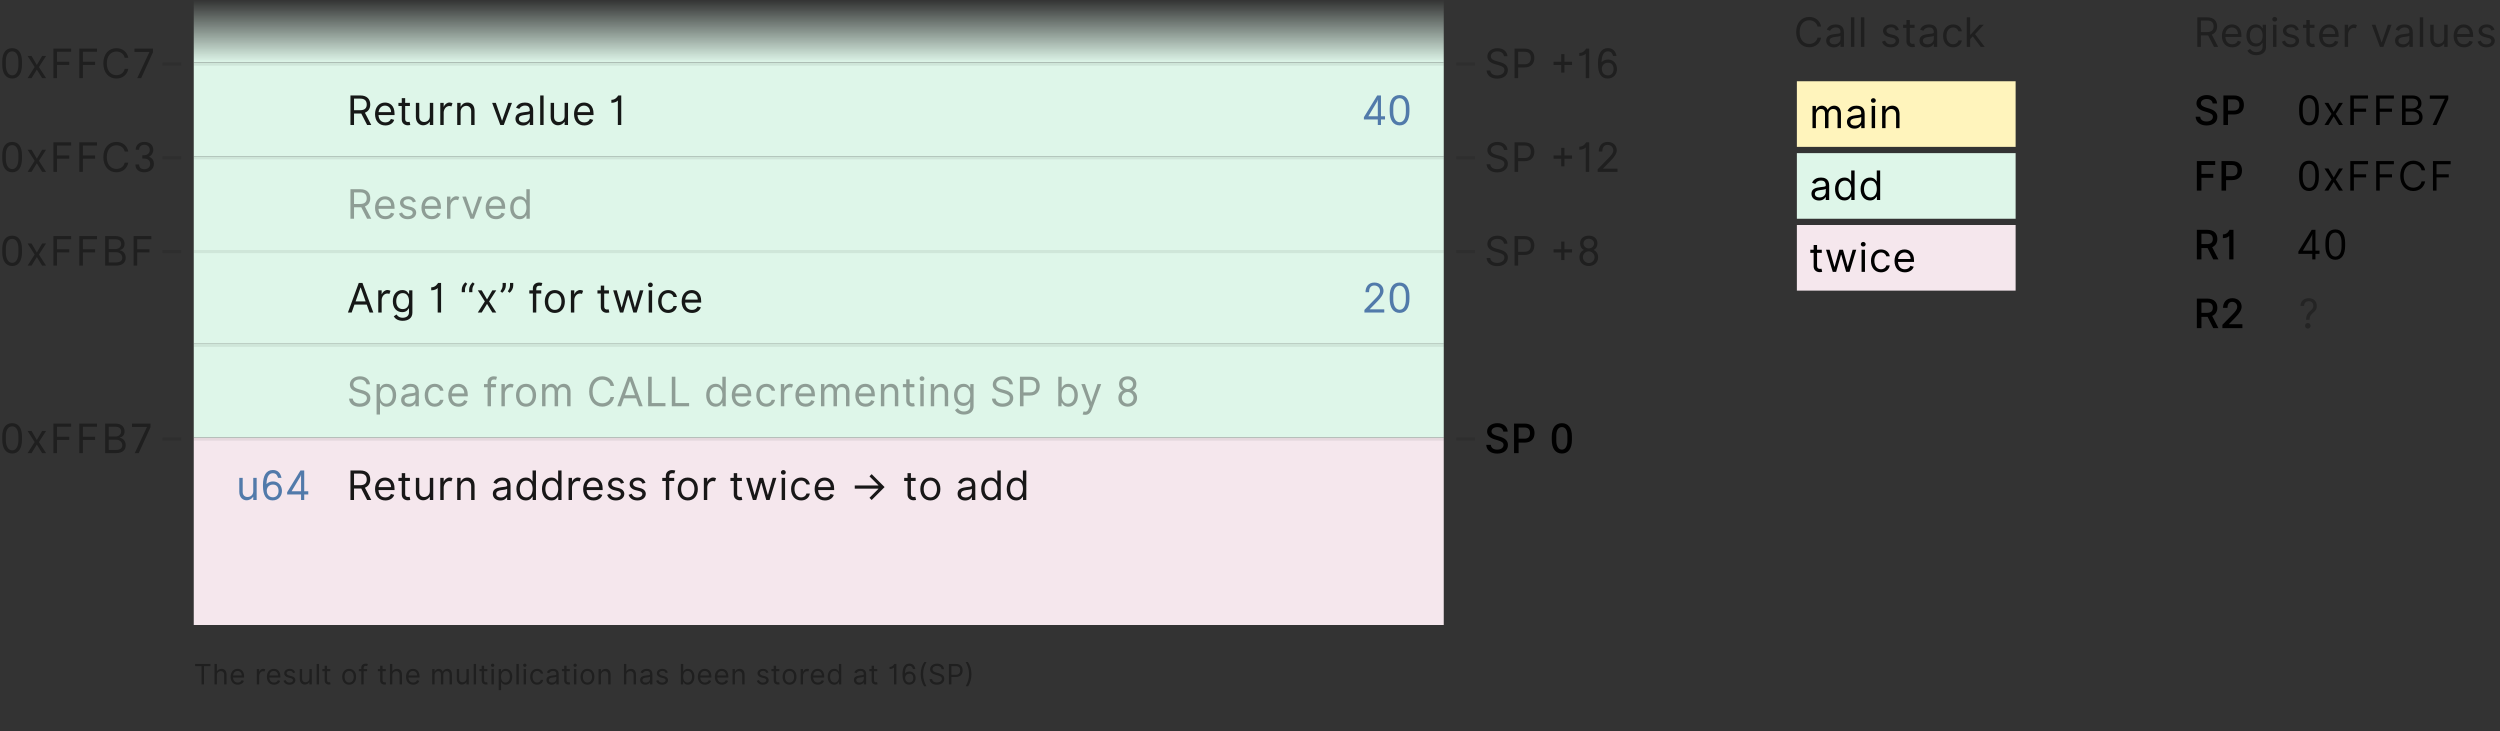 <svg width="800" height="234" viewBox="0 0 800 234" fill="none" xmlns="http://www.w3.org/2000/svg">
<rect x="0" y="0" width="800" height="234" fill="#333333" stroke="none"/>
<g clip-path="url(#clip0)">
<rect width="400" height="20" transform="translate(62)" fill="url(#paint0_linear)"/>
<rect width="400" height="30" fill="#DEF6E9" transform="translate(62 20)"/>
<path d="M36.205 10.212H34.912V3.545H33.712L29.446 10.507V11.227H33.897V13H34.912V11.227H36.205V10.212ZM30.868 10.212L33.712 5.447L33.897 4.833V10.212H30.868ZM44.019 7.737C44.019 4.967 42.929 3.416 40.88 3.416C38.811 3.416 37.703 4.967 37.703 7.737V8.642C37.703 11.43 38.83 13.129 40.898 13.129C42.948 13.129 44.019 11.43 44.019 8.642V7.737ZM42.874 8.845C42.874 10.618 42.246 12.114 40.898 12.114C39.532 12.114 38.848 10.618 38.848 8.845V7.534C38.848 5.743 39.513 4.432 40.88 4.432C42.227 4.432 42.874 5.743 42.874 7.534V8.845Z" transform="translate(407 27)" fill="#517AAA"/>
<path d="M6.482 13H7.811L5.771 9.071C6.865 8.624 7.479 7.742 7.479 6.445C7.479 4.875 6.555 3.545 4.303 3.545H1.145V13H2.29V9.325H4.603L6.482 13ZM2.29 4.561H4.303C5.983 4.561 6.352 5.558 6.352 6.445C6.352 7.497 5.835 8.273 4.173 8.273H2.29V4.561ZM12.317 13.148C13.757 13.148 14.81 12.428 15.142 11.357L14.09 11.061C13.813 11.8 13.185 12.169 12.317 12.169C11.034 12.169 10.226 11.357 10.115 9.824H15.253V9.362C15.253 6.722 13.684 5.817 12.206 5.817C10.286 5.817 9.012 7.331 9.012 9.51C9.012 11.689 10.267 13.148 12.317 13.148ZM12.206 6.795C13.388 6.795 14.145 7.682 14.145 8.882H10.138C10.313 7.553 11.117 6.795 12.206 6.795ZM20.169 5.909H18.655V4.395H17.565V5.909H16.494V6.925H17.565V11.264C17.565 12.501 18.562 13.092 19.486 13.092C19.892 13.092 20.15 13.018 20.298 12.963L20.077 11.984C19.984 12.003 19.837 12.04 19.596 12.04C19.116 12.04 18.655 11.892 18.655 10.969V6.925H20.169V5.909ZM26.546 10.193C26.546 11.523 25.53 12.04 24.718 12.04C23.813 12.04 23.166 11.449 23.166 10.415V5.909H22.077V10.415C22.077 12.28 23.333 13.092 24.367 13.092C25.438 13.092 26.121 12.538 26.472 12.003H26.546V13H27.635V5.909H26.546V10.193ZM33.805 6.057C33.584 5.928 33.233 5.798 32.864 5.798C32.033 5.798 31.257 6.445 31.054 7.128H30.98V5.909H29.891V13H30.98V8.993C30.999 8.033 31.663 6.925 32.827 6.925C33.141 6.925 33.325 7.017 33.436 7.072L33.805 6.057ZM36.395 8.808C36.395 7.479 37.41 6.869 38.223 6.869C39.127 6.869 39.774 7.534 39.774 8.568V13H40.863V8.494C40.863 6.685 39.903 5.817 38.573 5.817C37.502 5.817 36.801 6.389 36.468 7.109H36.395V5.909H35.305V13H36.395V8.808ZM52.833 5.909H51.651L49.694 11.56H49.62L47.663 5.909H46.481L49.103 13H50.211L52.833 5.909ZM58.525 13H59.614V8.328C59.614 6.075 57.897 5.817 56.992 5.817C55.921 5.817 54.702 6.186 54.148 7.479L55.182 7.848C55.422 7.331 55.995 6.777 57.047 6.777C57.897 6.777 58.525 7.146 58.525 8.328V8.347C58.525 8.808 57.675 8.771 56.696 8.901C55.367 9.067 53.945 9.381 53.945 10.987C53.945 12.372 55.016 13.166 56.364 13.166C57.601 13.166 58.248 12.501 58.469 12.04H58.525V13ZM58.525 10.433C58.525 11.32 57.823 12.188 56.53 12.188C55.662 12.188 55.035 11.8 55.035 11.043C55.035 10.212 55.792 9.953 56.641 9.842C57.103 9.787 58.34 9.658 58.525 9.436V10.433ZM62.952 3.545H61.862V13H62.952V3.545ZM69.676 10.193C69.676 11.523 68.661 12.04 67.848 12.04C66.943 12.04 66.297 11.449 66.297 10.415V5.909H65.207V10.415C65.207 12.28 66.463 13.092 67.497 13.092C68.568 13.092 69.251 12.538 69.602 12.003H69.676V13H70.766V5.909H69.676V10.193ZM75.994 13.148C77.435 13.148 78.487 12.428 78.82 11.357L77.767 11.061C77.49 11.8 76.862 12.169 75.994 12.169C74.711 12.169 73.903 11.357 73.792 9.824H78.93V9.362C78.93 6.722 77.361 5.817 75.883 5.817C73.963 5.817 72.689 7.331 72.689 9.51C72.689 11.689 73.945 13.148 75.994 13.148ZM75.883 6.795C77.065 6.795 77.822 7.682 77.822 8.882H73.815C73.991 7.553 74.794 6.795 75.883 6.795ZM87.799 3.545H86.839C86.728 3.656 86.119 4.949 84.641 4.949V5.909C85.731 5.909 86.507 5.466 86.636 5.207H86.71V13H87.799V3.545Z" transform="translate(111 27)" fill="black" fill-opacity="0.9"/>
<path opacity="0.4" d="M6.278 5.983H7.386C7.294 4.487 6.02 3.416 4.192 3.416C2.382 3.416 0.96 4.469 0.96 6.057C0.96 7.331 1.884 8.088 3.361 8.513L4.524 8.845C5.798 9.214 6.408 9.565 6.408 10.415C6.408 11.449 5.411 12.132 4.099 12.132C2.973 12.132 1.976 11.633 1.884 10.562H0.702C0.812 12.114 2.068 13.166 4.099 13.166C6.278 13.166 7.516 11.966 7.516 10.415C7.516 9.104 6.648 8.31 4.857 7.83L3.896 7.571C2.641 7.239 2.068 6.777 2.068 6.02C2.068 5.097 2.899 4.432 4.155 4.432C5.3 4.432 6.112 4.967 6.278 5.983ZM12.833 9.584C15.03 9.584 15.991 8.236 15.991 6.537C15.991 4.838 15.03 3.545 12.815 3.545H9.657V13H10.802V9.584H12.833ZM10.802 4.561H12.815C14.347 4.561 14.864 5.374 14.864 6.537C14.864 7.7 14.347 8.568 12.833 8.568H10.802V4.561ZM28.055 7.756H25.618V5.318H24.584V7.756H22.146V8.79H24.584V11.227H25.618V8.79H28.055V7.756ZM33.535 3.545H32.575C32.464 3.656 31.855 4.949 30.378 4.949V5.909C31.467 5.909 32.243 5.466 32.372 5.207H32.446V13H33.535V3.545ZM41.198 5.909H42.287C41.955 4.284 41.032 3.398 39.536 3.398C37.376 3.398 36.36 5.244 36.36 8.162V8.476C36.36 11.504 37.376 13.129 39.444 13.129C41.401 13.129 42.435 11.671 42.435 10.082C42.435 8.513 41.401 7.054 39.591 7.054C38.853 7.054 38.05 7.299 37.491 7.913C37.556 5.069 38.571 4.432 39.554 4.432C40.662 4.432 40.976 5.244 41.198 5.909ZM39.573 8.07C40.865 8.07 41.346 9.03 41.346 10.082C41.346 11.357 40.626 12.132 39.536 12.132C38.511 12.132 37.597 11.444 37.579 10.032C37.597 8.85 38.405 8.07 39.573 8.07Z" transform="translate(475 12)" fill="black"/>
<path opacity="0.1" d="M0 0H6" transform="translate(466 20.5)" stroke="black"/>
<path opacity="0.4" d="M7.036 7.737C7.036 4.967 5.946 3.416 3.896 3.416C1.828 3.416 0.72 4.967 0.72 7.737V8.642C0.72 11.43 1.847 13.129 3.915 13.129C5.964 13.129 7.036 11.43 7.036 8.642V7.737ZM5.891 8.845C5.891 10.618 5.263 12.114 3.915 12.114C2.548 12.114 1.865 10.618 1.865 8.845V7.534C1.865 5.743 2.53 4.432 3.896 4.432C5.244 4.432 5.891 5.743 5.891 7.534V8.845ZM10.089 5.909H8.834L11.087 9.455L8.834 13H10.089L11.788 10.249L13.487 13H14.743L12.453 9.455L14.743 5.909H13.487L11.788 8.808L10.089 5.909ZM22.155 7.756H18.24V4.561H22.764V3.545H17.095V13H18.24V8.771H22.155V7.756ZM30.435 7.756H26.52V4.561H31.044V3.545H25.375V13H26.52V8.771H30.435V7.756ZM41.047 6.5C40.696 4.561 39.145 3.416 37.243 3.416C34.824 3.416 33.07 5.281 33.07 8.273C33.07 11.264 34.824 13.129 37.243 13.129C39.145 13.129 40.696 11.984 41.047 10.046H39.902C39.625 11.357 38.499 12.058 37.243 12.058C35.526 12.058 34.178 10.729 34.178 8.273C34.178 5.817 35.526 4.487 37.243 4.487C38.499 4.487 39.625 5.189 39.902 6.5H41.047ZM48.939 3.545H43.03V4.616H47.831L43.916 13H45.172L48.939 4.727V3.545Z" transform="translate(0 12)" fill="black"/>
<path opacity="0.1" d="M0 0H6" transform="translate(52 20.5)" stroke="black"/>
<path opacity="0.07" d="M0 0H400" transform="translate(62 20.5)" stroke="black"/>
<rect width="400" height="30" fill="#DEF6E9" transform="translate(62 50)"/>
<path opacity="0.4" d="M6.482 13H7.811L5.771 9.071C6.865 8.624 7.479 7.742 7.479 6.445C7.479 4.875 6.555 3.545 4.303 3.545H1.145V13H2.29V9.325H4.603L6.482 13ZM2.29 4.561H4.303C5.983 4.561 6.352 5.558 6.352 6.445C6.352 7.497 5.835 8.273 4.173 8.273H2.29V4.561ZM12.317 13.148C13.757 13.148 14.81 12.428 15.142 11.357L14.09 11.061C13.813 11.8 13.185 12.169 12.317 12.169C11.034 12.169 10.226 11.357 10.115 9.824H15.253V9.362C15.253 6.722 13.684 5.817 12.206 5.817C10.286 5.817 9.012 7.331 9.012 9.51C9.012 11.689 10.267 13.148 12.317 13.148ZM12.206 6.795C13.388 6.795 14.145 7.682 14.145 8.882H10.138C10.313 7.553 11.117 6.795 12.206 6.795ZM22.089 7.497C21.72 6.463 20.926 5.817 19.615 5.817C18.119 5.817 17.011 6.666 17.011 7.866C17.011 8.734 17.584 9.51 18.876 9.842L20.058 10.138C20.76 10.304 21.074 10.618 21.074 11.079C21.074 11.671 20.483 12.206 19.467 12.206C18.415 12.206 17.916 11.633 17.657 10.987L16.66 11.357C17.011 12.243 17.787 13.148 19.486 13.148C21.24 13.148 22.182 12.132 22.182 11.043C22.182 10.23 21.646 9.491 20.354 9.178L19.301 8.919C18.488 8.716 18.101 8.291 18.101 7.811C18.101 7.202 18.747 6.74 19.615 6.74C20.704 6.74 20.981 7.46 21.111 7.774L22.089 7.497ZM27.17 13.148C28.61 13.148 29.663 12.428 29.995 11.357L28.943 11.061C28.666 11.8 28.038 12.169 27.17 12.169C25.887 12.169 25.079 11.357 24.968 9.824H30.106V9.362C30.106 6.722 28.537 5.817 27.059 5.817C25.139 5.817 23.865 7.331 23.865 9.51C23.865 11.689 25.12 13.148 27.17 13.148ZM27.059 6.795C28.241 6.795 28.998 7.682 28.998 8.882H24.991C25.166 7.553 25.97 6.795 27.059 6.795ZM35.964 6.057C35.742 5.928 35.391 5.798 35.022 5.798C34.191 5.798 33.415 6.445 33.212 7.128H33.138V5.909H32.049V13H33.138V8.993C33.157 8.033 33.822 6.925 34.985 6.925C35.299 6.925 35.483 7.017 35.594 7.072L35.964 6.057ZM43.287 5.909H42.105L40.148 11.56H40.074L38.116 5.909H36.935L39.557 13H40.665L43.287 5.909ZM47.717 13.148C49.157 13.148 50.21 12.428 50.542 11.357L49.489 11.061C49.212 11.8 48.585 12.169 47.717 12.169C46.433 12.169 45.625 11.357 45.515 9.824H50.653V9.362C50.653 6.722 49.083 5.817 47.606 5.817C45.685 5.817 44.411 7.331 44.411 9.51C44.411 11.689 45.667 13.148 47.717 13.148ZM47.606 6.795C48.788 6.795 49.545 7.682 49.545 8.882H45.538C45.713 7.553 46.516 6.795 47.606 6.795ZM58.523 13V3.545H57.434V7.036H57.36C57.12 6.666 56.676 5.817 55.291 5.817C53.5 5.817 52.263 7.239 52.263 9.473C52.263 11.726 53.5 13.148 55.273 13.148C56.639 13.148 57.12 12.298 57.36 11.911H57.471V13H58.523ZM53.353 9.455C53.353 7.959 54.036 6.795 55.421 6.795C56.75 6.795 57.452 7.866 57.452 9.455C57.452 11.061 56.732 12.169 55.421 12.169C54.054 12.169 53.353 10.969 53.353 9.455Z" transform="translate(111 57)" fill="black" fill-opacity="0.9"/>
<path opacity="0.4" d="M6.278 5.983H7.386C7.294 4.487 6.02 3.416 4.192 3.416C2.382 3.416 0.96 4.469 0.96 6.057C0.96 7.331 1.884 8.088 3.361 8.513L4.524 8.845C5.798 9.214 6.408 9.565 6.408 10.415C6.408 11.449 5.411 12.132 4.099 12.132C2.973 12.132 1.976 11.633 1.884 10.562H0.702C0.812 12.114 2.068 13.166 4.099 13.166C6.278 13.166 7.516 11.966 7.516 10.415C7.516 9.104 6.648 8.31 4.857 7.83L3.896 7.571C2.641 7.239 2.068 6.777 2.068 6.02C2.068 5.097 2.899 4.432 4.155 4.432C5.3 4.432 6.112 4.967 6.278 5.983ZM12.833 9.584C15.03 9.584 15.991 8.236 15.991 6.537C15.991 4.838 15.03 3.545 12.815 3.545H9.657V13H10.802V9.584H12.833ZM10.802 4.561H12.815C14.347 4.561 14.864 5.374 14.864 6.537C14.864 7.7 14.347 8.568 12.833 8.568H10.802V4.561ZM28.055 7.756H25.618V5.318H24.584V7.756H22.146V8.79H24.584V11.227H25.618V8.79H28.055V7.756ZM33.535 3.545H32.575C32.464 3.656 31.855 4.949 30.378 4.949V5.909C31.467 5.909 32.243 5.466 32.372 5.207H32.446V13H33.535V3.545ZM42.601 11.984H37.966V11.929L40.515 9.325C41.493 8.328 42.361 7.183 42.361 6.094C42.361 4.543 41.179 3.416 39.444 3.416C37.412 3.416 36.6 4.967 36.6 6.5H37.726C37.726 5.411 38.133 4.358 39.407 4.358C40.552 4.358 41.253 5.189 41.253 6.131C41.253 6.943 40.718 7.571 39.573 8.753L36.249 12.169V13H42.601V11.984Z" transform="translate(475 42)" fill="black"/>
<path opacity="0.1" d="M0 0H6" transform="translate(466 50.5)" stroke="black"/>
<path opacity="0.4" d="M7.036 7.737C7.036 4.967 5.946 3.416 3.896 3.416C1.828 3.416 0.72 4.967 0.72 7.737V8.642C0.72 11.43 1.847 13.129 3.915 13.129C5.964 13.129 7.036 11.43 7.036 8.642V7.737ZM5.891 8.845C5.891 10.618 5.263 12.114 3.915 12.114C2.548 12.114 1.865 10.618 1.865 8.845V7.534C1.865 5.743 2.53 4.432 3.896 4.432C5.244 4.432 5.891 5.743 5.891 7.534V8.845ZM10.089 5.909H8.834L11.087 9.455L8.834 13H10.089L11.788 10.249L13.487 13H14.743L12.453 9.455L14.743 5.909H13.487L11.788 8.808L10.089 5.909ZM22.155 7.756H18.24V4.561H22.764V3.545H17.095V13H18.24V8.771H22.155V7.756ZM30.435 7.756H26.52V4.561H31.044V3.545H25.375V13H26.52V8.771H30.435V7.756ZM41.047 6.5C40.696 4.561 39.145 3.416 37.243 3.416C34.824 3.416 33.07 5.281 33.07 8.273C33.07 11.264 34.824 13.129 37.243 13.129C39.145 13.129 40.696 11.984 41.047 10.046H39.902C39.625 11.357 38.499 12.058 37.243 12.058C35.526 12.058 34.178 10.729 34.178 8.273C34.178 5.817 35.526 4.487 37.243 4.487C38.499 4.487 39.625 5.189 39.902 6.5H41.047ZM45.541 8.734H46.077C47.222 8.734 48.053 9.307 48.053 10.433C48.053 11.578 47.203 12.151 46.151 12.151C45.098 12.151 44.508 11.578 44.508 10.636H43.326C43.326 12.261 44.508 13.129 46.169 13.129C47.85 13.129 49.253 12.132 49.253 10.433C49.253 9.598 48.907 8.587 47.656 8.162C48.653 7.677 49.05 6.708 49.05 6.038C49.05 4.321 47.85 3.416 46.206 3.416C44.397 3.416 43.418 4.524 43.418 5.909H44.508C44.508 4.986 45.172 4.321 46.188 4.321C47.203 4.321 47.924 4.967 47.924 6.02C47.924 6.925 47.259 7.682 46.077 7.682H45.541V8.734Z" transform="translate(0 42)" fill="black"/>
<path opacity="0.1" d="M0 0H6" transform="translate(52 50.5)" stroke="black"/>
<path opacity="0.07" d="M0 0H400" transform="translate(62 50.5)" stroke="black"/>
<rect width="400" height="30" fill="#DEF6E9" transform="translate(62 80)"/>
<path d="M35.965 11.984H31.33V11.929L33.878 9.325C34.857 8.328 35.725 7.183 35.725 6.094C35.725 4.543 34.543 3.416 32.807 3.416C30.776 3.416 29.963 4.967 29.963 6.5H31.09C31.09 5.411 31.496 4.358 32.77 4.358C33.915 4.358 34.617 5.189 34.617 6.131C34.617 6.943 34.081 7.571 32.937 8.753L29.613 12.169V13H35.965V11.984ZM44.019 7.737C44.019 4.967 42.929 3.416 40.88 3.416C38.811 3.416 37.703 4.967 37.703 7.737V8.642C37.703 11.43 38.83 13.129 40.898 13.129C42.948 13.129 44.019 11.43 44.019 8.642V7.737ZM42.874 8.845C42.874 10.618 42.246 12.114 40.898 12.114C39.532 12.114 38.848 10.618 38.848 8.845V7.534C38.848 5.743 39.513 4.432 40.88 4.432C42.227 4.432 42.874 5.743 42.874 7.534V8.845Z" transform="translate(407 87)" fill="#517AAA"/>
<path d="M1.533 13L2.424 10.47H6.366L7.257 13H8.457L4.986 3.545H3.804L0.332 13H1.533ZM4.339 5.041H4.45L6.006 9.455H2.784L4.339 5.041ZM13.957 6.057C13.736 5.928 13.385 5.798 13.015 5.798C12.184 5.798 11.409 6.445 11.206 7.128H11.132V5.909H10.042V13H11.132V8.993C11.15 8.033 11.815 6.925 12.978 6.925C13.292 6.925 13.477 7.017 13.588 7.072L13.957 6.057ZM19.913 5.909V7.036H19.802C19.562 6.666 19.119 5.817 17.734 5.817C15.943 5.817 14.705 7.239 14.705 9.418C14.705 11.633 15.998 12.889 17.715 12.889C19.1 12.889 19.543 12.077 19.783 11.689H19.876V12.945C19.894 14.126 18.952 14.68 17.863 14.68C16.644 14.68 16.146 13.979 15.869 13.628L15.001 14.237C15.444 14.994 16.349 15.659 17.863 15.659C19.506 15.659 20.965 14.883 20.965 13.055V5.909H19.913ZM15.795 9.399C15.795 7.959 16.478 6.795 17.863 6.795C19.192 6.795 19.894 7.866 19.894 9.399C19.894 10.969 19.174 11.911 17.863 11.911C16.497 11.911 15.795 10.876 15.795 9.399ZM30.146 3.545H29.186C29.075 3.656 28.465 4.949 26.988 4.949V5.909C28.078 5.909 28.853 5.466 28.982 5.207H29.056V13H30.146V3.545ZM36.757 6.5H37.791V5.651C37.791 4.967 38.124 4.376 38.511 3.822L37.92 3.342C37.182 3.933 36.757 4.912 36.757 5.669V6.5ZM39.121 6.5H40.155V5.651C40.155 4.967 40.487 4.376 40.875 3.822L40.284 3.342C39.545 3.933 39.121 4.912 39.121 5.669V6.5ZM43.15 5.909H41.895L44.147 9.455L41.895 13H43.15L44.849 10.249L46.548 13H47.804L45.514 9.455L47.804 5.909H46.548L44.849 8.808L43.15 5.909ZM50.874 3.545H49.84V4.395C49.84 5.078 49.507 5.669 49.12 6.223L49.711 6.703C50.449 6.112 50.874 5.134 50.874 4.376V3.545ZM53.237 3.545H52.203V4.395C52.203 5.078 51.871 5.669 51.483 6.223L52.074 6.703C52.813 6.112 53.237 5.134 53.237 4.376V3.545ZM59.518 13H60.607V6.925H62.195V5.909H60.607V5.503C60.607 4.801 60.903 4.432 61.623 4.432C61.937 4.432 62.121 4.506 62.232 4.543L62.546 3.601C62.38 3.527 62.047 3.416 61.512 3.416C60.496 3.416 59.518 4.026 59.518 5.244V5.909H58.373V6.925H59.518V13ZM66.546 13.148C68.466 13.148 69.758 11.689 69.758 9.491C69.758 7.276 68.466 5.817 66.546 5.817C64.625 5.817 63.332 7.276 63.332 9.491C63.332 11.689 64.625 13.148 66.546 13.148ZM66.546 12.169C65.087 12.169 64.422 10.913 64.422 9.491C64.422 8.07 65.087 6.795 66.546 6.795C68.004 6.795 68.669 8.07 68.669 9.491C68.669 10.913 68.004 12.169 66.546 12.169ZM75.596 6.057C75.375 5.928 75.024 5.798 74.655 5.798C73.824 5.798 73.048 6.445 72.845 7.128H72.771V5.909H71.682V13H72.771V8.993C72.79 8.033 73.454 6.925 74.618 6.925C74.932 6.925 75.116 7.017 75.227 7.072L75.596 6.057ZM83.858 5.909H82.344V4.395H81.254V5.909H80.183V6.925H81.254V11.264C81.254 12.501 82.252 13.092 83.175 13.092C83.581 13.092 83.84 13.018 83.987 12.963L83.766 11.984C83.674 12.003 83.526 12.04 83.286 12.04C82.806 12.04 82.344 11.892 82.344 10.969V6.925H83.858V5.909ZM94.888 5.909H93.744L92.211 11.32H92.137L90.641 5.909H89.478L87.964 11.338H87.89L86.357 5.909H85.212L87.373 13H88.444L89.995 7.553H90.106L91.657 13H92.728L94.888 5.909ZM97.124 4.893C97.604 4.893 97.9 4.561 97.9 4.155C97.9 3.786 97.604 3.416 97.124 3.416C96.644 3.416 96.349 3.786 96.349 4.155C96.349 4.561 96.644 4.893 97.124 4.893ZM97.678 5.909H96.589V13H97.678V5.909ZM105.603 8.033C105.418 6.703 104.292 5.817 102.796 5.817C100.876 5.817 99.601 7.331 99.601 9.455C99.601 11.633 100.839 13.148 102.814 13.148C104.384 13.148 105.418 12.188 105.603 10.932H104.513C104.31 11.707 103.664 12.169 102.814 12.169C101.522 12.169 100.691 11.098 100.691 9.455C100.691 7.848 101.54 6.795 102.814 6.795C103.775 6.795 104.347 7.386 104.513 8.033H105.603ZM110.441 13.148C111.882 13.148 112.934 12.428 113.266 11.357L112.214 11.061C111.937 11.8 111.309 12.169 110.441 12.169C109.158 12.169 108.35 11.357 108.239 9.824H113.377V9.362C113.377 6.722 111.808 5.817 110.33 5.817C108.41 5.817 107.136 7.331 107.136 9.51C107.136 11.689 108.391 13.148 110.441 13.148ZM110.33 6.795C111.512 6.795 112.269 7.682 112.269 8.882H108.262C108.438 7.553 109.241 6.795 110.33 6.795Z" transform="translate(111 87)" fill="black" fill-opacity="0.9"/>
<path opacity="0.4" d="M6.278 5.983H7.386C7.294 4.487 6.02 3.416 4.192 3.416C2.382 3.416 0.96 4.469 0.96 6.057C0.96 7.331 1.884 8.088 3.361 8.513L4.524 8.845C5.798 9.214 6.408 9.565 6.408 10.415C6.408 11.449 5.411 12.132 4.099 12.132C2.973 12.132 1.976 11.633 1.884 10.562H0.702C0.812 12.114 2.068 13.166 4.099 13.166C6.278 13.166 7.516 11.966 7.516 10.415C7.516 9.104 6.648 8.31 4.857 7.83L3.896 7.571C2.641 7.239 2.068 6.777 2.068 6.02C2.068 5.097 2.899 4.432 4.155 4.432C5.3 4.432 6.112 4.967 6.278 5.983ZM12.833 9.584C15.03 9.584 15.991 8.236 15.991 6.537C15.991 4.838 15.03 3.545 12.815 3.545H9.657V13H10.802V9.584H12.833ZM10.802 4.561H12.815C14.347 4.561 14.864 5.374 14.864 6.537C14.864 7.7 14.347 8.568 12.833 8.568H10.802V4.561ZM28.055 7.756H25.618V5.318H24.584V7.756H22.146V8.79H24.584V11.227H25.618V8.79H28.055V7.756ZM36.398 10.322C36.398 9.219 35.839 8.402 34.971 7.973C35.705 7.594 36.176 6.902 36.176 5.872C36.176 4.266 34.994 3.416 33.425 3.416C31.837 3.416 30.636 4.266 30.636 5.872C30.636 6.897 31.093 7.589 31.823 7.968C30.959 8.397 30.415 9.214 30.415 10.322C30.415 12.04 31.744 13.129 33.425 13.129C35.087 13.129 36.398 12.021 36.398 10.322ZM35.105 5.909C35.105 6.832 34.292 7.497 33.425 7.497C32.538 7.497 31.707 6.832 31.707 5.891C31.707 4.949 32.538 4.395 33.388 4.395C34.292 4.395 35.105 5.004 35.105 5.909ZM35.271 10.322C35.271 11.32 34.477 12.169 33.425 12.169C32.372 12.169 31.523 11.32 31.523 10.304C31.523 9.288 32.372 8.42 33.388 8.42C34.403 8.42 35.271 9.288 35.271 10.322Z" transform="translate(475 72)" fill="black"/>
<path opacity="0.1" d="M0 0H6" transform="translate(466 80.5)" stroke="black"/>
<path opacity="0.4" d="M7.036 7.737C7.036 4.967 5.946 3.416 3.896 3.416C1.828 3.416 0.72 4.967 0.72 7.737V8.642C0.72 11.43 1.847 13.129 3.915 13.129C5.964 13.129 7.036 11.43 7.036 8.642V7.737ZM5.891 8.845C5.891 10.618 5.263 12.114 3.915 12.114C2.548 12.114 1.865 10.618 1.865 8.845V7.534C1.865 5.743 2.53 4.432 3.896 4.432C5.244 4.432 5.891 5.743 5.891 7.534V8.845ZM10.089 5.909H8.834L11.087 9.455L8.834 13H10.089L11.788 10.249L13.487 13H14.743L12.453 9.455L14.743 5.909H13.487L11.788 8.808L10.089 5.909ZM22.155 7.756H18.24V4.561H22.764V3.545H17.095V13H18.24V8.771H22.155V7.756ZM30.435 7.756H26.52V4.561H31.044V3.545H25.375V13H26.52V8.771H30.435V7.756ZM37.071 13C39.306 13 40.229 11.911 40.229 10.489C40.229 8.993 39.195 8.18 38.327 8.125V8.037C39.135 7.82 39.86 7.285 39.86 6.057C39.86 4.672 38.936 3.545 36.96 3.545H33.655V13H37.071ZM34.8 4.561H36.96C38.216 4.561 38.77 5.226 38.77 6.057C38.77 7.054 37.958 7.7 36.923 7.7H34.8V4.561ZM39.139 10.489C39.139 11.32 38.567 11.984 37.071 11.984H34.8V8.697H37.127C38.364 8.697 39.139 9.528 39.139 10.489ZM47.82 7.756H43.905V4.561H48.429V3.545H42.76V13H43.905V8.771H47.82V7.756Z" transform="translate(0 72)" fill="black"/>
<path opacity="0.1" d="M0 0H6" transform="translate(52 80.5)" stroke="black"/>
<path opacity="0.07" d="M0 0H400" transform="translate(62 80.5)" stroke="black"/>
<rect width="400" height="60" fill="#F5E7ED" transform="translate(62 140)"/>
<path d="M6.482 13H7.811L5.771 9.071C6.865 8.624 7.479 7.742 7.479 6.445C7.479 4.875 6.555 3.545 4.303 3.545H1.145V13H2.29V9.325H4.603L6.482 13ZM2.29 4.561H4.303C5.983 4.561 6.352 5.558 6.352 6.445C6.352 7.497 5.835 8.273 4.173 8.273H2.29V4.561ZM12.317 13.148C13.757 13.148 14.81 12.428 15.142 11.357L14.09 11.061C13.813 11.8 13.185 12.169 12.317 12.169C11.034 12.169 10.226 11.357 10.115 9.824H15.253V9.362C15.253 6.722 13.684 5.817 12.206 5.817C10.286 5.817 9.012 7.331 9.012 9.51C9.012 11.689 10.267 13.148 12.317 13.148ZM12.206 6.795C13.388 6.795 14.145 7.682 14.145 8.882H10.138C10.313 7.553 11.117 6.795 12.206 6.795ZM20.169 5.909H18.655V4.395H17.565V5.909H16.494V6.925H17.565V11.264C17.565 12.501 18.562 13.092 19.486 13.092C19.892 13.092 20.15 13.018 20.298 12.963L20.077 11.984C19.984 12.003 19.837 12.04 19.596 12.04C19.116 12.04 18.655 11.892 18.655 10.969V6.925H20.169V5.909ZM26.546 10.193C26.546 11.523 25.53 12.04 24.718 12.04C23.813 12.04 23.166 11.449 23.166 10.415V5.909H22.077V10.415C22.077 12.28 23.333 13.092 24.367 13.092C25.438 13.092 26.121 12.538 26.472 12.003H26.546V13H27.635V5.909H26.546V10.193ZM33.805 6.057C33.584 5.928 33.233 5.798 32.864 5.798C32.033 5.798 31.257 6.445 31.054 7.128H30.98V5.909H29.891V13H30.98V8.993C30.999 8.033 31.663 6.925 32.827 6.925C33.141 6.925 33.325 7.017 33.436 7.072L33.805 6.057ZM36.395 8.808C36.395 7.479 37.41 6.869 38.223 6.869C39.127 6.869 39.774 7.534 39.774 8.568V13H40.863V8.494C40.863 6.685 39.903 5.817 38.573 5.817C37.502 5.817 36.801 6.389 36.468 7.109H36.395V5.909H35.305V13H36.395V8.808ZM51.282 13H52.372V8.328C52.372 6.075 50.654 5.817 49.749 5.817C48.678 5.817 47.46 6.186 46.906 7.479L47.94 7.848C48.18 7.331 48.752 6.777 49.805 6.777C50.654 6.777 51.282 7.146 51.282 8.328V8.347C51.282 8.808 50.433 8.771 49.454 8.901C48.124 9.067 46.703 9.381 46.703 10.987C46.703 12.372 47.774 13.166 49.122 13.166C50.359 13.166 51.005 12.501 51.227 12.04H51.282V13ZM51.282 10.433C51.282 11.32 50.58 12.188 49.288 12.188C48.42 12.188 47.792 11.8 47.792 11.043C47.792 10.212 48.549 9.953 49.399 9.842C49.86 9.787 51.097 9.658 51.282 9.436V10.433ZM60.51 13V3.545H59.42V7.036H59.346C59.106 6.666 58.663 5.817 57.278 5.817C55.487 5.817 54.25 7.239 54.25 9.473C54.25 11.726 55.487 13.148 57.26 13.148C58.626 13.148 59.106 12.298 59.346 11.911H59.457V13H60.51ZM55.339 9.455C55.339 7.959 56.022 6.795 57.407 6.795C58.737 6.795 59.439 7.866 59.439 9.455C59.439 11.061 58.718 12.169 57.407 12.169C56.041 12.169 55.339 10.969 55.339 9.455ZM68.692 13V3.545H67.602V7.036H67.528C67.288 6.666 66.845 5.817 65.46 5.817C63.669 5.817 62.431 7.239 62.431 9.473C62.431 11.726 63.669 13.148 65.442 13.148C66.808 13.148 67.288 12.298 67.528 11.911H67.639V13H68.692ZM63.521 9.455C63.521 7.959 64.204 6.795 65.589 6.795C66.919 6.795 67.621 7.866 67.621 9.455C67.621 11.061 66.9 12.169 65.589 12.169C64.223 12.169 63.521 10.969 63.521 9.455ZM74.861 6.057C74.639 5.928 74.288 5.798 73.919 5.798C73.088 5.798 72.312 6.445 72.109 7.128H72.035V5.909H70.946V13H72.035V8.993C72.054 8.033 72.719 6.925 73.882 6.925C74.196 6.925 74.38 7.017 74.491 7.072L74.861 6.057ZM78.914 13.148C80.355 13.148 81.407 12.428 81.739 11.357L80.687 11.061C80.41 11.8 79.782 12.169 78.914 12.169C77.631 12.169 76.823 11.357 76.712 9.824H81.85V9.362C81.85 6.722 80.281 5.817 78.803 5.817C76.883 5.817 75.609 7.331 75.609 9.51C75.609 11.689 76.864 13.148 78.914 13.148ZM78.803 6.795C79.985 6.795 80.742 7.682 80.742 8.882H76.735C76.911 7.553 77.714 6.795 78.803 6.795ZM88.686 7.497C88.317 6.463 87.523 5.817 86.212 5.817C84.716 5.817 83.608 6.666 83.608 7.866C83.608 8.734 84.181 9.51 85.473 9.842L86.655 10.138C87.357 10.304 87.671 10.618 87.671 11.079C87.671 11.671 87.08 12.206 86.064 12.206C85.012 12.206 84.513 11.633 84.255 10.987L83.257 11.357C83.608 12.243 84.384 13.148 86.083 13.148C87.837 13.148 88.779 12.132 88.779 11.043C88.779 10.23 88.243 9.491 86.951 9.178L85.898 8.919C85.086 8.716 84.698 8.291 84.698 7.811C84.698 7.202 85.344 6.74 86.212 6.74C87.302 6.74 87.579 7.46 87.708 7.774L88.686 7.497ZM95.561 7.497C95.191 6.463 94.397 5.817 93.086 5.817C91.591 5.817 90.483 6.666 90.483 7.866C90.483 8.734 91.055 9.51 92.348 9.842L93.529 10.138C94.231 10.304 94.545 10.618 94.545 11.079C94.545 11.671 93.954 12.206 92.939 12.206C91.886 12.206 91.387 11.633 91.129 10.987L90.132 11.357C90.483 12.243 91.258 13.148 92.957 13.148C94.711 13.148 95.653 12.132 95.653 11.043C95.653 10.23 95.118 9.491 93.825 9.178L92.772 8.919C91.96 8.716 91.572 8.291 91.572 7.811C91.572 7.202 92.218 6.74 93.086 6.74C94.176 6.74 94.453 7.46 94.582 7.774L95.561 7.497ZM102.065 13H103.154V6.925H104.742V5.909H103.154V5.503C103.154 4.801 103.45 4.432 104.17 4.432C104.484 4.432 104.668 4.506 104.779 4.543L105.093 3.601C104.927 3.527 104.595 3.416 104.059 3.416C103.043 3.416 102.065 4.026 102.065 5.244V5.909H100.92V6.925H102.065V13ZM109.093 13.148C111.013 13.148 112.306 11.689 112.306 9.491C112.306 7.276 111.013 5.817 109.093 5.817C107.172 5.817 105.879 7.276 105.879 9.491C105.879 11.689 107.172 13.148 109.093 13.148ZM109.093 12.169C107.634 12.169 106.969 10.913 106.969 9.491C106.969 8.07 107.634 6.795 109.093 6.795C110.551 6.795 111.216 8.07 111.216 9.491C111.216 10.913 110.551 12.169 109.093 12.169ZM118.143 6.057C117.922 5.928 117.571 5.798 117.202 5.798C116.371 5.798 115.595 6.445 115.392 7.128H115.318V5.909H114.229V13H115.318V8.993C115.337 8.033 116.001 6.925 117.165 6.925C117.479 6.925 117.663 7.017 117.774 7.072L118.143 6.057ZM126.405 5.909H124.891V4.395H123.802V5.909H122.731V6.925H123.802V11.264C123.802 12.501 124.799 13.092 125.722 13.092C126.128 13.092 126.387 13.018 126.535 12.963L126.313 11.984C126.221 12.003 126.073 12.04 125.833 12.04C125.353 12.04 124.891 11.892 124.891 10.969V6.925H126.405V5.909ZM137.436 5.909H136.291L134.758 11.32H134.684L133.188 5.909H132.025L130.511 11.338H130.437L128.904 5.909H127.759L129.92 13H130.991L132.542 7.553H132.653L134.204 13H135.275L137.436 5.909ZM139.671 4.893C140.152 4.893 140.447 4.561 140.447 4.155C140.447 3.786 140.152 3.416 139.671 3.416C139.191 3.416 138.896 3.786 138.896 4.155C138.896 4.561 139.191 4.893 139.671 4.893ZM140.225 5.909H139.136V13H140.225V5.909ZM148.15 8.033C147.965 6.703 146.839 5.817 145.343 5.817C143.423 5.817 142.148 7.331 142.148 9.455C142.148 11.633 143.386 13.148 145.362 13.148C146.931 13.148 147.965 12.188 148.15 10.932H147.06C146.857 11.707 146.211 12.169 145.362 12.169C144.069 12.169 143.238 11.098 143.238 9.455C143.238 7.848 144.087 6.795 145.362 6.795C146.322 6.795 146.894 7.386 147.06 8.033H148.15ZM152.988 13.148C154.429 13.148 155.481 12.428 155.814 11.357L154.761 11.061C154.484 11.8 153.856 12.169 152.988 12.169C151.705 12.169 150.897 11.357 150.786 9.824H155.924V9.362C155.924 6.722 154.355 5.817 152.877 5.817C150.957 5.817 149.683 7.331 149.683 9.51C149.683 11.689 150.939 13.148 152.988 13.148ZM152.877 6.795C154.059 6.795 154.816 7.682 154.816 8.882H150.809C150.985 7.553 151.788 6.795 152.877 6.795ZM162.522 8.347V9.381H170.074V9.455L167.231 12.298L167.932 13L172.069 8.864L167.932 4.727L167.231 5.429L170.074 8.273V8.347H162.522ZM182.009 5.909H180.495V4.395H179.405V5.909H178.334V6.925H179.405V11.264C179.405 12.501 180.402 13.092 181.325 13.092C181.732 13.092 181.99 13.018 182.138 12.963L181.916 11.984C181.824 12.003 181.676 12.04 181.436 12.04C180.956 12.04 180.495 11.892 180.495 10.969V6.925H182.009V5.909ZM186.709 13.148C188.629 13.148 189.922 11.689 189.922 9.491C189.922 7.276 188.629 5.817 186.709 5.817C184.788 5.817 183.496 7.276 183.496 9.491C183.496 11.689 184.788 13.148 186.709 13.148ZM186.709 12.169C185.25 12.169 184.585 10.913 184.585 9.491C184.585 8.07 185.25 6.795 186.709 6.795C188.167 6.795 188.832 8.07 188.832 9.491C188.832 10.913 188.167 12.169 186.709 12.169ZM200.008 13H201.098V8.328C201.098 6.075 199.38 5.817 198.476 5.817C197.404 5.817 196.186 6.186 195.632 7.479L196.666 7.848C196.906 7.331 197.478 6.777 198.531 6.777C199.38 6.777 200.008 7.146 200.008 8.328V8.347C200.008 8.808 199.159 8.771 198.18 8.901C196.851 9.067 195.429 9.381 195.429 10.987C195.429 12.372 196.5 13.166 197.848 13.166C199.085 13.166 199.731 12.501 199.953 12.04H200.008V13ZM200.008 10.433C200.008 11.32 199.306 12.188 198.014 12.188C197.146 12.188 196.518 11.8 196.518 11.043C196.518 10.212 197.275 9.953 198.125 9.842C198.586 9.787 199.824 9.658 200.008 9.436V10.433ZM209.236 13V3.545H208.146V7.036H208.072C207.832 6.666 207.389 5.817 206.004 5.817C204.213 5.817 202.976 7.239 202.976 9.473C202.976 11.726 204.213 13.148 205.986 13.148C207.352 13.148 207.832 12.298 208.072 11.911H208.183V13H209.236ZM204.065 9.455C204.065 7.959 204.748 6.795 206.133 6.795C207.463 6.795 208.165 7.866 208.165 9.455C208.165 11.061 207.445 12.169 206.133 12.169C204.767 12.169 204.065 10.969 204.065 9.455ZM217.418 13V3.545H216.328V7.036H216.254C216.014 6.666 215.571 5.817 214.186 5.817C212.395 5.817 211.158 7.239 211.158 9.473C211.158 11.726 212.395 13.148 214.168 13.148C215.534 13.148 216.014 12.298 216.254 11.911H216.365V13H217.418ZM212.247 9.455C212.247 7.959 212.93 6.795 214.315 6.795C215.645 6.795 216.347 7.866 216.347 9.455C216.347 11.061 215.626 12.169 214.315 12.169C212.949 12.169 212.247 10.969 212.247 9.455Z" transform="translate(111 147)" fill="black" fill-opacity="0.9"/>
<path d="M11.042 10.193C11.042 11.523 10.027 12.04 9.214 12.04C8.309 12.04 7.663 11.449 7.663 10.415V5.909H6.573V10.415C6.573 12.28 7.829 13.092 8.863 13.092C9.934 13.092 10.617 12.538 10.968 12.003H11.042V13H12.132V5.909H11.042V10.193ZM18.985 5.909H20.075C19.742 4.284 18.819 3.398 17.323 3.398C15.163 3.398 14.147 5.244 14.147 8.162V8.476C14.147 11.504 15.163 13.129 17.231 13.129C19.188 13.129 20.222 11.671 20.222 10.082C20.222 8.513 19.188 7.054 17.379 7.054C16.64 7.054 15.837 7.299 15.278 7.913C15.343 5.069 16.358 4.432 17.342 4.432C18.45 4.432 18.764 5.244 18.985 5.909ZM17.36 8.07C18.653 8.07 19.133 9.03 19.133 10.082C19.133 11.357 18.413 12.132 17.323 12.132C16.298 12.132 15.384 11.444 15.366 10.032C15.384 8.85 16.192 8.07 17.36 8.07ZM28.645 10.212H27.353V3.545H26.153L21.887 10.507V11.227H26.337V13H27.353V11.227H28.645V10.212ZM23.309 10.212L26.153 5.447L26.337 4.833V10.212H23.309Z" transform="translate(70 147)" fill="#517AAA"/>
<path d="M6.052 6.103H7.456C7.396 4.51 6.08 3.416 4.187 3.416C2.304 3.416 0.868 4.473 0.868 6.061C0.868 7.377 1.865 8.18 3.375 8.624L4.224 8.868C5.558 9.27 6.131 9.635 6.131 10.396C6.131 11.26 5.318 11.883 4.104 11.883C3.019 11.883 2.142 11.384 2.068 10.359H0.6C0.679 12.132 2.124 13.152 4.104 13.152C6.241 13.152 7.543 12.021 7.543 10.392C7.543 9.011 6.62 8.222 4.833 7.696L4.099 7.483C2.918 7.137 2.285 6.749 2.285 6.043C2.285 5.244 3.042 4.681 4.159 4.681C5.235 4.681 5.928 5.184 6.052 6.103ZM12.82 9.639C15.073 9.639 16.047 8.342 16.047 6.578C16.047 4.824 15.087 3.545 12.806 3.545H9.492V13H10.955V9.639H12.82ZM10.955 4.801H12.806C14.145 4.801 14.602 5.549 14.602 6.578C14.602 7.608 14.145 8.384 12.82 8.384H10.955V4.801ZM28.013 7.645C28.013 4.912 26.812 3.416 24.804 3.416C22.782 3.416 21.568 4.912 21.568 7.645V8.762C21.568 11.55 22.791 13.129 24.818 13.129C26.826 13.129 28.013 11.55 28.013 8.762V7.645ZM26.568 8.988C26.568 10.696 25.963 11.878 24.818 11.878C23.65 11.878 23.013 10.696 23.013 8.988V7.414C23.013 5.743 23.636 4.663 24.804 4.663C25.958 4.663 26.568 5.743 26.568 7.414V8.988Z" transform="translate(475 132)" fill="black"/>
<path opacity="0.1" d="M0 0H6" transform="translate(466 140.5)" stroke="black"/>
<path opacity="0.4" d="M7.036 7.737C7.036 4.967 5.946 3.416 3.896 3.416C1.828 3.416 0.72 4.967 0.72 7.737V8.642C0.72 11.43 1.847 13.129 3.915 13.129C5.964 13.129 7.036 11.43 7.036 8.642V7.737ZM5.891 8.845C5.891 10.618 5.263 12.114 3.915 12.114C2.548 12.114 1.865 10.618 1.865 8.845V7.534C1.865 5.743 2.53 4.432 3.896 4.432C5.244 4.432 5.891 5.743 5.891 7.534V8.845ZM10.089 5.909H8.834L11.087 9.455L8.834 13H10.089L11.788 10.249L13.487 13H14.743L12.453 9.455L14.743 5.909H13.487L11.788 8.808L10.089 5.909ZM22.155 7.756H18.24V4.561H22.764V3.545H17.095V13H18.24V8.771H22.155V7.756ZM30.435 7.756H26.52V4.561H31.044V3.545H25.375V13H26.52V8.771H30.435V7.756ZM37.071 13C39.306 13 40.229 11.911 40.229 10.489C40.229 8.993 39.195 8.18 38.327 8.125V8.037C39.135 7.82 39.86 7.285 39.86 6.057C39.86 4.672 38.936 3.545 36.96 3.545H33.655V13H37.071ZM34.8 4.561H36.96C38.216 4.561 38.77 5.226 38.77 6.057C38.77 7.054 37.958 7.7 36.923 7.7H34.8V4.561ZM39.139 10.489C39.139 11.32 38.567 11.984 37.071 11.984H34.8V8.697H37.127C38.364 8.697 39.139 9.528 39.139 10.489ZM48.152 3.545H42.243V4.616H47.044L43.129 13H44.385L48.152 4.727V3.545Z" transform="translate(0 132)" fill="black"/>
<path opacity="0.1" d="M0 0H6" transform="translate(52 140.5)" stroke="black"/>
<path opacity="0.07" d="M0 0H400" transform="translate(62 140.5)" stroke="black"/>
<rect width="400" height="30" fill="#DEF6E9" transform="translate(62 110)"/>
<path opacity="0.4" d="M6.278 5.983H7.386C7.294 4.487 6.02 3.416 4.192 3.416C2.382 3.416 0.96 4.469 0.96 6.057C0.96 7.331 1.884 8.088 3.361 8.513L4.524 8.845C5.798 9.214 6.408 9.565 6.408 10.415C6.408 11.449 5.411 12.132 4.099 12.132C2.973 12.132 1.976 11.633 1.884 10.562H0.702C0.812 12.114 2.068 13.166 4.099 13.166C6.278 13.166 7.516 11.966 7.516 10.415C7.516 9.104 6.648 8.31 4.857 7.83L3.896 7.571C2.641 7.239 2.068 6.777 2.068 6.02C2.068 5.097 2.899 4.432 4.155 4.432C5.3 4.432 6.112 4.967 6.278 5.983ZM9.509 15.659H10.599V11.911H10.691C10.931 12.298 11.393 13.148 12.759 13.148C14.532 13.148 15.769 11.726 15.769 9.473C15.769 7.239 14.532 5.817 12.741 5.817C11.356 5.817 10.931 6.666 10.691 7.036H10.562V5.909H9.509V15.659ZM14.68 9.455C14.68 10.969 13.978 12.169 12.611 12.169C11.3 12.169 10.58 11.061 10.58 9.455C10.58 7.866 11.282 6.795 12.611 6.795C13.996 6.795 14.68 7.959 14.68 9.455ZM21.938 13H23.028V8.328C23.028 6.075 21.31 5.817 20.405 5.817C19.334 5.817 18.116 6.186 17.562 7.479L18.596 7.848C18.836 7.331 19.408 6.777 20.461 6.777C21.31 6.777 21.938 7.146 21.938 8.328V8.347C21.938 8.808 21.089 8.771 20.11 8.901C18.78 9.067 17.359 9.381 17.359 10.987C17.359 12.372 18.43 13.166 19.778 13.166C21.015 13.166 21.661 12.501 21.883 12.04H21.938V13ZM21.938 10.433C21.938 11.32 21.236 12.188 19.944 12.188C19.076 12.188 18.448 11.8 18.448 11.043C18.448 10.212 19.205 9.953 20.055 9.842C20.516 9.787 21.753 9.658 21.938 9.436V10.433ZM30.907 8.033C30.723 6.703 29.596 5.817 28.1 5.817C26.18 5.817 24.906 7.331 24.906 9.455C24.906 11.633 26.143 13.148 28.119 13.148C29.688 13.148 30.723 12.188 30.907 10.932H29.818C29.614 11.707 28.968 12.169 28.119 12.169C26.826 12.169 25.995 11.098 25.995 9.455C25.995 7.848 26.845 6.795 28.119 6.795C29.079 6.795 29.651 7.386 29.818 8.033H30.907ZM35.745 13.148C37.186 13.148 38.238 12.428 38.571 11.357L37.518 11.061C37.241 11.8 36.613 12.169 35.745 12.169C34.462 12.169 33.654 11.357 33.544 9.824H38.682V9.362C38.682 6.722 37.112 5.817 35.635 5.817C33.714 5.817 32.44 7.331 32.44 9.51C32.44 11.689 33.696 13.148 35.745 13.148ZM35.635 6.795C36.816 6.795 37.574 7.682 37.574 8.882H33.566C33.742 7.553 34.545 6.795 35.635 6.795ZM45.021 13H46.11V6.925H47.698V5.909H46.11V5.503C46.11 4.801 46.406 4.432 47.126 4.432C47.44 4.432 47.624 4.506 47.735 4.543L48.049 3.601C47.883 3.527 47.55 3.416 47.015 3.416C45.999 3.416 45.021 4.026 45.021 5.244V5.909H43.876V6.925H45.021V13ZM53.374 6.057C53.153 5.928 52.802 5.798 52.433 5.798C51.602 5.798 50.826 6.445 50.623 7.128H50.549V5.909H49.46V13H50.549V8.993C50.568 8.033 51.233 6.925 52.396 6.925C52.71 6.925 52.894 7.017 53.005 7.072L53.374 6.057ZM57.336 13.148C59.256 13.148 60.549 11.689 60.549 9.491C60.549 7.276 59.256 5.817 57.336 5.817C55.415 5.817 54.123 7.276 54.123 9.491C54.123 11.689 55.415 13.148 57.336 13.148ZM57.336 12.169C55.877 12.169 55.212 10.913 55.212 9.491C55.212 8.07 55.877 6.795 57.336 6.795C58.795 6.795 59.459 8.07 59.459 9.491C59.459 10.913 58.795 12.169 57.336 12.169ZM67.587 8.55C67.587 7.553 68.141 6.869 69.101 6.869C69.692 6.869 70.486 7.22 70.486 8.328V13H71.576V8.365C71.576 6.629 70.615 5.817 69.434 5.817C68.4 5.817 67.587 6.5 67.384 7.091H67.31C66.996 6.389 66.368 5.817 65.482 5.817C64.577 5.817 63.838 6.5 63.635 7.109H63.561V5.909H62.472V13H63.561V8.771C63.561 7.608 64.355 6.869 65.186 6.869C65.98 6.869 66.479 7.294 66.479 8.365V13H67.587V8.55ZM85.5 6.5C85.149 4.561 83.598 3.416 81.696 3.416C79.276 3.416 77.522 5.281 77.522 8.273C77.522 11.264 79.276 13.129 81.696 13.129C83.598 13.129 85.149 11.984 85.5 10.046H84.355C84.078 11.357 82.951 12.058 81.696 12.058C79.978 12.058 78.63 10.729 78.63 8.273C78.63 5.817 79.978 4.487 81.696 4.487C82.951 4.487 84.078 5.189 84.355 6.5H85.5ZM87.743 13L88.635 10.47H92.577L93.468 13H94.668L91.197 3.545H90.015L86.543 13H87.743ZM90.55 5.041H90.661L92.217 9.455H88.995L90.55 5.041ZM101.941 11.984H97.546V3.545H96.401V13H101.941V11.984ZM109.513 11.984H105.118V3.545H103.973V13H109.513V11.984ZM121.242 13V3.545H120.152V7.036H120.079C119.839 6.666 119.395 5.817 118.01 5.817C116.219 5.817 114.982 7.239 114.982 9.473C114.982 11.726 116.219 13.148 117.992 13.148C119.358 13.148 119.839 12.298 120.079 11.911H120.189V13H121.242ZM116.071 9.455C116.071 7.959 116.755 6.795 118.14 6.795C119.469 6.795 120.171 7.866 120.171 9.455C120.171 11.061 119.451 12.169 118.14 12.169C116.773 12.169 116.071 10.969 116.071 9.455ZM126.469 13.148C127.91 13.148 128.962 12.428 129.295 11.357L128.242 11.061C127.965 11.8 127.337 12.169 126.469 12.169C125.186 12.169 124.378 11.357 124.267 9.824H129.405V9.362C129.405 6.722 127.836 5.817 126.358 5.817C124.438 5.817 123.164 7.331 123.164 9.51C123.164 11.689 124.42 13.148 126.469 13.148ZM126.358 6.795C127.54 6.795 128.297 7.682 128.297 8.882H124.29C124.466 7.553 125.269 6.795 126.358 6.795ZM137.017 8.033C136.832 6.703 135.706 5.817 134.21 5.817C132.29 5.817 131.016 7.331 131.016 9.455C131.016 11.633 132.253 13.148 134.229 13.148C135.798 13.148 136.832 12.188 137.017 10.932H135.928C135.724 11.707 135.078 12.169 134.229 12.169C132.936 12.169 132.105 11.098 132.105 9.455C132.105 7.848 132.955 6.795 134.229 6.795C135.189 6.795 135.761 7.386 135.928 8.033H137.017ZM142.785 6.057C142.563 5.928 142.212 5.798 141.843 5.798C141.012 5.798 140.236 6.445 140.033 7.128H139.959V5.909H138.87V13H139.959V8.993C139.978 8.033 140.643 6.925 141.806 6.925C142.12 6.925 142.304 7.017 142.415 7.072L142.785 6.057ZM146.838 13.148C148.278 13.148 149.331 12.428 149.663 11.357L148.611 11.061C148.334 11.8 147.706 12.169 146.838 12.169C145.555 12.169 144.747 11.357 144.636 9.824H149.774V9.362C149.774 6.722 148.205 5.817 146.727 5.817C144.807 5.817 143.533 7.331 143.533 9.51C143.533 11.689 144.788 13.148 146.838 13.148ZM146.727 6.795C147.909 6.795 148.666 7.682 148.666 8.882H144.659C144.835 7.553 145.638 6.795 146.727 6.795ZM156.832 8.55C156.832 7.553 157.386 6.869 158.346 6.869C158.937 6.869 159.731 7.22 159.731 8.328V13H160.821V8.365C160.821 6.629 159.86 5.817 158.679 5.817C157.644 5.817 156.832 6.5 156.629 7.091H156.555C156.241 6.389 155.613 5.817 154.727 5.817C153.822 5.817 153.083 6.5 152.88 7.109H152.806V5.909H151.717V13H152.806V8.771C152.806 7.608 153.6 6.869 154.431 6.869C155.225 6.869 155.724 7.294 155.724 8.365V13H156.832V8.55ZM166.008 13.148C167.448 13.148 168.5 12.428 168.833 11.357L167.78 11.061C167.503 11.8 166.875 12.169 166.008 12.169C164.724 12.169 163.916 11.357 163.805 9.824H168.944V9.362C168.944 6.722 167.374 5.817 165.897 5.817C163.976 5.817 162.702 7.331 162.702 9.51C162.702 11.689 163.958 13.148 166.008 13.148ZM165.897 6.795C167.079 6.795 167.836 7.682 167.836 8.882H163.829C164.004 7.553 164.807 6.795 165.897 6.795ZM171.976 8.808C171.976 7.479 172.991 6.869 173.804 6.869C174.709 6.869 175.355 7.534 175.355 8.568V13H176.445V8.494C176.445 6.685 175.484 5.817 174.155 5.817C173.084 5.817 172.382 6.389 172.05 7.109H171.976V5.909H170.886V13H171.976V8.808ZM181.597 5.909H180.083V4.395H178.993V5.909H177.922V6.925H178.993V11.264C178.993 12.501 179.99 13.092 180.914 13.092C181.32 13.092 181.578 13.018 181.726 12.963L181.505 11.984C181.412 12.003 181.265 12.04 181.024 12.04C180.544 12.04 180.083 11.892 180.083 10.969V6.925H181.597V5.909ZM184.04 4.893C184.521 4.893 184.816 4.561 184.816 4.155C184.816 3.786 184.521 3.416 184.04 3.416C183.56 3.416 183.265 3.786 183.265 4.155C183.265 4.561 183.56 4.893 184.04 4.893ZM184.594 5.909H183.505V13H184.594V5.909ZM187.939 8.808C187.939 7.479 188.955 6.869 189.768 6.869C190.672 6.869 191.319 7.534 191.319 8.568V13H192.408V8.494C192.408 6.685 191.448 5.817 190.118 5.817C189.047 5.817 188.346 6.389 188.013 7.109H187.939V5.909H186.85V13H187.939V8.808ZM199.501 5.909V7.036H199.39C199.15 6.666 198.707 5.817 197.322 5.817C195.53 5.817 194.293 7.239 194.293 9.418C194.293 11.633 195.586 12.889 197.303 12.889C198.688 12.889 199.131 12.077 199.371 11.689H199.464V12.945C199.482 14.126 198.54 14.68 197.451 14.68C196.232 14.68 195.734 13.979 195.457 13.628L194.589 14.237C195.032 14.994 195.937 15.659 197.451 15.659C199.094 15.659 200.553 14.883 200.553 13.055V5.909H199.501ZM195.383 9.399C195.383 7.959 196.066 6.795 197.451 6.795C198.78 6.795 199.482 7.866 199.482 9.399C199.482 10.969 198.762 11.911 197.451 11.911C196.084 11.911 195.383 10.876 195.383 9.399ZM212.005 5.983H213.113C213.021 4.487 211.746 3.416 209.918 3.416C208.109 3.416 206.687 4.469 206.687 6.057C206.687 7.331 207.61 8.088 209.087 8.513L210.251 8.845C211.525 9.214 212.134 9.565 212.134 10.415C212.134 11.449 211.137 12.132 209.826 12.132C208.7 12.132 207.702 11.633 207.61 10.562H206.428C206.539 12.114 207.795 13.166 209.826 13.166C212.005 13.166 213.242 11.966 213.242 10.415C213.242 9.104 212.374 8.31 210.583 7.83L209.623 7.571C208.367 7.239 207.795 6.777 207.795 6.02C207.795 5.097 208.626 4.432 209.881 4.432C211.026 4.432 211.839 4.967 212.005 5.983ZM218.56 9.584C220.757 9.584 221.717 8.236 221.717 6.537C221.717 4.838 220.757 3.545 218.541 3.545H215.383V13H216.528V9.584H218.56ZM216.528 4.561H218.541C220.074 4.561 220.591 5.374 220.591 6.537C220.591 7.7 220.074 8.568 218.56 8.568H216.528V4.561ZM227.651 3.545V13H228.704V11.911H228.833C229.073 12.298 229.535 13.148 230.901 13.148C232.674 13.148 233.911 11.726 233.911 9.473C233.911 7.239 232.674 5.817 230.883 5.817C229.498 5.817 229.073 6.666 228.833 7.036H228.741V3.545H227.651ZM232.822 9.455C232.822 10.969 232.12 12.169 230.753 12.169C229.442 12.169 228.722 11.061 228.722 9.455C228.722 7.866 229.424 6.795 230.753 6.795C232.138 6.795 232.822 7.959 232.822 9.455ZM237.407 13.702C237.001 14.754 236.502 14.847 235.727 14.662L235.45 15.622C235.561 15.678 235.875 15.751 236.244 15.751C237.223 15.751 237.924 15.234 238.331 14.145L241.377 5.909H240.196L238.238 11.56H238.16L236.207 5.909H235.025L237.657 13.046L237.407 13.702ZM252.864 10.322C252.864 9.219 252.305 8.402 251.437 7.973C252.171 7.594 252.642 6.902 252.642 5.872C252.642 4.266 251.46 3.416 249.891 3.416C248.303 3.416 247.102 4.266 247.102 5.872C247.102 6.897 247.56 7.589 248.289 7.968C247.426 8.397 246.881 9.214 246.881 10.322C246.881 12.04 248.21 13.129 249.891 13.129C251.553 13.129 252.864 12.021 252.864 10.322ZM251.571 5.909C251.571 6.832 250.759 7.497 249.891 7.497C249.004 7.497 248.174 6.832 248.174 5.891C248.174 4.949 249.004 4.395 249.854 4.395C250.759 4.395 251.571 5.004 251.571 5.909ZM251.737 10.322C251.737 11.32 250.943 12.169 249.891 12.169C248.838 12.169 247.989 11.32 247.989 10.304C247.989 9.288 248.838 8.42 249.854 8.42C250.87 8.42 251.737 9.288 251.737 10.322Z" transform="translate(111 117)" fill="black" fill-opacity="0.9"/>
<path opacity="0.07" d="M0 0H400" transform="translate(62 110.5)" stroke="black"/>
<path opacity="0.4" d="M5.344 2.455H0.435V3.158H2.493V9H3.286V3.158H5.344V2.455ZM7.399 6.034C7.399 5.114 8.064 4.756 8.665 4.756C9.317 4.756 9.739 5.165 9.739 5.881V9H10.493V5.881C10.493 4.666 9.828 4.027 8.908 4.027C8.166 4.027 7.693 4.411 7.45 4.781H7.399V2.455H6.645V9H7.399V6.034ZM14.086 9.102C15.083 9.102 15.812 8.604 16.042 7.862L15.313 7.658C15.122 8.169 14.687 8.425 14.086 8.425C13.198 8.425 12.638 7.862 12.562 6.801H16.119V6.482C16.119 4.653 15.032 4.027 14.009 4.027C12.68 4.027 11.798 5.075 11.798 6.584C11.798 8.092 12.667 9.102 14.086 9.102ZM14.009 4.705C14.828 4.705 15.352 5.318 15.352 6.149H12.578C12.699 5.229 13.255 4.705 14.009 4.705ZM22.885 4.193C22.732 4.104 22.489 4.014 22.233 4.014C21.658 4.014 21.121 4.462 20.98 4.935H20.929V4.091H20.175V9H20.929V6.226C20.942 5.561 21.402 4.794 22.208 4.794C22.425 4.794 22.553 4.858 22.63 4.896L22.885 4.193ZM25.692 9.102C26.689 9.102 27.417 8.604 27.648 7.862L26.919 7.658C26.727 8.169 26.292 8.425 25.692 8.425C24.803 8.425 24.244 7.862 24.167 6.801H27.724V6.482C27.724 4.653 26.638 4.027 25.615 4.027C24.285 4.027 23.403 5.075 23.403 6.584C23.403 8.092 24.273 9.102 25.692 9.102ZM25.615 4.705C26.433 4.705 26.957 5.318 26.957 6.149H24.183C24.305 5.229 24.861 4.705 25.615 4.705ZM32.457 5.19C32.201 4.474 31.652 4.027 30.744 4.027C29.708 4.027 28.941 4.615 28.941 5.446C28.941 6.047 29.338 6.584 30.233 6.814L31.051 7.018C31.537 7.134 31.754 7.351 31.754 7.67C31.754 8.08 31.345 8.45 30.642 8.45C29.913 8.45 29.568 8.054 29.389 7.607L28.698 7.862C28.941 8.476 29.478 9.102 30.654 9.102C31.869 9.102 32.521 8.399 32.521 7.645C32.521 7.082 32.15 6.571 31.255 6.354L30.527 6.175C29.964 6.034 29.696 5.74 29.696 5.408C29.696 4.986 30.143 4.666 30.744 4.666C31.498 4.666 31.69 5.165 31.779 5.382L32.457 5.19ZM37.01 7.057C37.01 7.977 36.307 8.335 35.744 8.335C35.118 8.335 34.67 7.926 34.67 7.21V4.091H33.916V7.21C33.916 8.501 34.785 9.064 35.501 9.064C36.243 9.064 36.716 8.68 36.959 8.31H37.01V9H37.764V4.091H37.01V7.057ZM40.08 2.455H39.326V9H40.08V2.455ZM43.7 4.091H42.651V3.043H41.897V4.091H41.156V4.794H41.897V7.798C41.897 8.655 42.587 9.064 43.227 9.064C43.508 9.064 43.687 9.013 43.789 8.974L43.636 8.297C43.572 8.31 43.469 8.335 43.303 8.335C42.971 8.335 42.651 8.233 42.651 7.594V4.794H43.7V4.091ZM49.726 9.102C51.056 9.102 51.951 8.092 51.951 6.571C51.951 5.037 51.056 4.027 49.726 4.027C48.397 4.027 47.502 5.037 47.502 6.571C47.502 8.092 48.397 9.102 49.726 9.102ZM49.726 8.425C48.716 8.425 48.256 7.555 48.256 6.571C48.256 5.587 48.716 4.705 49.726 4.705C50.736 4.705 51.196 5.587 51.196 6.571C51.196 7.555 50.736 8.425 49.726 8.425ZM53.614 9H54.369V4.794H55.468V4.091H54.369V3.81C54.369 3.324 54.573 3.068 55.072 3.068C55.289 3.068 55.417 3.119 55.494 3.145L55.711 2.493C55.596 2.442 55.366 2.365 54.995 2.365C54.292 2.365 53.614 2.787 53.614 3.631V4.091H52.822V4.794H53.614V9ZM61.457 4.091H60.409V3.043H59.654V4.091H58.913V4.794H59.654V7.798C59.654 8.655 60.345 9.064 60.984 9.064C61.265 9.064 61.444 9.013 61.547 8.974L61.393 8.297C61.329 8.31 61.227 8.335 61.061 8.335C60.728 8.335 60.409 8.233 60.409 7.594V4.794H61.457V4.091ZM63.532 6.034C63.532 5.114 64.197 4.756 64.798 4.756C65.45 4.756 65.872 5.165 65.872 5.881V9H66.626V5.881C66.626 4.666 65.961 4.027 65.041 4.027C64.299 4.027 63.826 4.411 63.583 4.781H63.532V2.455H62.778V9H63.532V6.034ZM70.219 9.102C71.217 9.102 71.945 8.604 72.175 7.862L71.447 7.658C71.255 8.169 70.82 8.425 70.219 8.425C69.331 8.425 68.772 7.862 68.695 6.801H72.252V6.482C72.252 4.653 71.165 4.027 70.143 4.027C68.813 4.027 67.931 5.075 67.931 6.584C67.931 8.092 68.8 9.102 70.219 9.102ZM70.143 4.705C70.961 4.705 71.485 5.318 71.485 6.149H68.711C68.832 5.229 69.388 4.705 70.143 4.705ZM79.85 5.919C79.85 5.229 80.233 4.756 80.898 4.756C81.307 4.756 81.857 4.999 81.857 5.766V9H82.611V5.791C82.611 4.589 81.946 4.027 81.128 4.027C80.412 4.027 79.85 4.5 79.709 4.909H79.658C79.44 4.423 79.006 4.027 78.392 4.027C77.766 4.027 77.254 4.5 77.114 4.922H77.062V4.091H76.308V9H77.062V6.072C77.062 5.267 77.612 4.756 78.188 4.756C78.737 4.756 79.082 5.05 79.082 5.791V9H79.85V5.919ZM87.264 7.057C87.264 7.977 86.561 8.335 85.998 8.335C85.372 8.335 84.924 7.926 84.924 7.21V4.091H84.17V7.21C84.17 8.501 85.039 9.064 85.755 9.064C86.497 9.064 86.97 8.68 87.213 8.31H87.264V9H88.018V4.091H87.264V7.057ZM90.334 2.455H89.579V9H90.334V2.455ZM93.953 4.091H92.905V3.043H92.151V4.091H91.409V4.794H92.151V7.798C92.151 8.655 92.841 9.064 93.48 9.064C93.762 9.064 93.941 9.013 94.043 8.974L93.889 8.297C93.826 8.31 93.723 8.335 93.557 8.335C93.225 8.335 92.905 8.233 92.905 7.594V4.794H93.953V4.091ZM95.645 3.388C95.978 3.388 96.182 3.158 96.182 2.876C96.182 2.621 95.978 2.365 95.645 2.365C95.313 2.365 95.108 2.621 95.108 2.876C95.108 3.158 95.313 3.388 95.645 3.388ZM96.029 4.091H95.274V9H96.029V4.091ZM97.59 10.841H98.344V8.246H98.408C98.575 8.514 98.894 9.102 99.84 9.102C101.067 9.102 101.924 8.118 101.924 6.558C101.924 5.011 101.067 4.027 99.827 4.027C98.868 4.027 98.575 4.615 98.408 4.871H98.319V4.091H97.59V10.841ZM101.17 6.545C101.17 7.594 100.684 8.425 99.738 8.425C98.83 8.425 98.332 7.658 98.332 6.545C98.332 5.446 98.817 4.705 99.738 4.705C100.697 4.705 101.17 5.51 101.17 6.545ZM104.009 2.455H103.254V9H104.009V2.455ZM105.941 3.388C106.273 3.388 106.478 3.158 106.478 2.876C106.478 2.621 106.273 2.365 105.941 2.365C105.609 2.365 105.404 2.621 105.404 2.876C105.404 3.158 105.609 3.388 105.941 3.388ZM106.324 4.091H105.57V9H106.324V4.091ZM111.811 5.561C111.683 4.641 110.903 4.027 109.868 4.027C108.538 4.027 107.656 5.075 107.656 6.545C107.656 8.054 108.512 9.102 109.88 9.102C110.967 9.102 111.683 8.438 111.811 7.568H111.056C110.916 8.105 110.468 8.425 109.88 8.425C108.985 8.425 108.41 7.683 108.41 6.545C108.41 5.433 108.998 4.705 109.88 4.705C110.545 4.705 110.941 5.114 111.056 5.561H111.811ZM116.034 9H116.788V5.766C116.788 4.206 115.599 4.027 114.973 4.027C114.231 4.027 113.387 4.283 113.004 5.178L113.72 5.433C113.886 5.075 114.282 4.692 115.011 4.692C115.599 4.692 116.034 4.947 116.034 5.766V5.778C116.034 6.098 115.446 6.072 114.768 6.162C113.848 6.277 112.863 6.494 112.863 7.607C112.863 8.565 113.605 9.115 114.538 9.115C115.394 9.115 115.842 8.655 115.995 8.335H116.034V9ZM116.034 7.223C116.034 7.837 115.548 8.438 114.653 8.438C114.052 8.438 113.617 8.169 113.617 7.645C113.617 7.07 114.142 6.891 114.73 6.814C115.049 6.776 115.906 6.686 116.034 6.533V7.223ZM120.35 4.091H119.302V3.043H118.548V4.091H117.806V4.794H118.548V7.798C118.548 8.655 119.238 9.064 119.877 9.064C120.158 9.064 120.337 9.013 120.44 8.974L120.286 8.297C120.222 8.31 120.12 8.335 119.954 8.335C119.621 8.335 119.302 8.233 119.302 7.594V4.794H120.35V4.091ZM122.042 3.388C122.374 3.388 122.579 3.158 122.579 2.876C122.579 2.621 122.374 2.365 122.042 2.365C121.709 2.365 121.505 2.621 121.505 2.876C121.505 3.158 121.709 3.388 122.042 3.388ZM122.425 4.091H121.671V9H122.425V4.091ZM125.981 9.102C127.311 9.102 128.206 8.092 128.206 6.571C128.206 5.037 127.311 4.027 125.981 4.027C124.652 4.027 123.757 5.037 123.757 6.571C123.757 8.092 124.652 9.102 125.981 9.102ZM125.981 8.425C124.971 8.425 124.511 7.555 124.511 6.571C124.511 5.587 124.971 4.705 125.981 4.705C126.991 4.705 127.451 5.587 127.451 6.571C127.451 7.555 126.991 8.425 125.981 8.425ZM130.291 6.098C130.291 5.178 130.994 4.756 131.557 4.756C132.183 4.756 132.631 5.216 132.631 5.932V9H133.385V5.881C133.385 4.628 132.72 4.027 131.8 4.027C131.058 4.027 130.572 4.423 130.342 4.922H130.291V4.091H129.537V9H130.291V6.098ZM138.412 6.034C138.412 5.114 139.077 4.756 139.678 4.756C140.33 4.756 140.751 5.165 140.751 5.881V9H141.506V5.881C141.506 4.666 140.841 4.027 139.92 4.027C139.179 4.027 138.706 4.411 138.463 4.781H138.412V2.455H137.658V9H138.412V6.034ZM146.008 9H146.762V5.766C146.762 4.206 145.573 4.027 144.946 4.027C144.205 4.027 143.361 4.283 142.978 5.178L143.694 5.433C143.86 5.075 144.256 4.692 144.985 4.692C145.573 4.692 146.008 4.947 146.008 5.766V5.778C146.008 6.098 145.419 6.072 144.742 6.162C143.821 6.277 142.837 6.494 142.837 7.607C142.837 8.565 143.579 9.115 144.512 9.115C145.368 9.115 145.816 8.655 145.969 8.335H146.008V9ZM146.008 7.223C146.008 7.837 145.522 8.438 144.627 8.438C144.026 8.438 143.591 8.169 143.591 7.645C143.591 7.07 144.115 6.891 144.704 6.814C145.023 6.776 145.88 6.686 146.008 6.533V7.223ZM151.706 5.19C151.451 4.474 150.901 4.027 149.993 4.027C148.958 4.027 148.191 4.615 148.191 5.446C148.191 6.047 148.587 6.584 149.482 6.814L150.3 7.018C150.786 7.134 151.003 7.351 151.003 7.67C151.003 8.08 150.594 8.45 149.891 8.45C149.162 8.45 148.817 8.054 148.638 7.607L147.948 7.862C148.191 8.476 148.728 9.102 149.904 9.102C151.118 9.102 151.77 8.399 151.77 7.645C151.77 7.082 151.399 6.571 150.505 6.354L149.776 6.175C149.213 6.034 148.945 5.74 148.945 5.408C148.945 4.986 149.392 4.666 149.993 4.666C150.747 4.666 150.939 5.165 151.029 5.382L151.706 5.19ZM155.877 2.455V9H156.605V8.246H156.695C156.861 8.514 157.181 9.102 158.127 9.102C159.354 9.102 160.211 8.118 160.211 6.558C160.211 5.011 159.354 4.027 158.114 4.027C157.155 4.027 156.861 4.615 156.695 4.871H156.631V2.455H155.877ZM159.456 6.545C159.456 7.594 158.97 8.425 158.024 8.425C157.117 8.425 156.618 7.658 156.618 6.545C156.618 5.446 157.104 4.705 158.024 4.705C158.983 4.705 159.456 5.51 159.456 6.545ZM163.599 9.102C164.596 9.102 165.325 8.604 165.555 7.862L164.827 7.658C164.635 8.169 164.2 8.425 163.599 8.425C162.711 8.425 162.152 7.862 162.075 6.801H165.632V6.482C165.632 4.653 164.545 4.027 163.523 4.027C162.193 4.027 161.311 5.075 161.311 6.584C161.311 8.092 162.18 9.102 163.599 9.102ZM163.523 4.705C164.341 4.705 164.865 5.318 164.865 6.149H162.091C162.212 5.229 162.768 4.705 163.523 4.705ZM169.035 9.102C170.032 9.102 170.761 8.604 170.991 7.862L170.262 7.658C170.071 8.169 169.636 8.425 169.035 8.425C168.147 8.425 167.587 7.862 167.511 6.801H171.068V6.482C171.068 4.653 169.981 4.027 168.958 4.027C167.629 4.027 166.747 5.075 166.747 6.584C166.747 8.092 167.616 9.102 169.035 9.102ZM168.958 4.705C169.777 4.705 170.301 5.318 170.301 6.149H167.527C167.648 5.229 168.204 4.705 168.958 4.705ZM173.167 6.098C173.167 5.178 173.87 4.756 174.433 4.756C175.059 4.756 175.507 5.216 175.507 5.932V9H176.261V5.881C176.261 4.628 175.596 4.027 174.676 4.027C173.934 4.027 173.448 4.423 173.218 4.922H173.167V4.091H172.413V9H173.167V6.098ZM183.921 5.19C183.666 4.474 183.116 4.027 182.208 4.027C181.173 4.027 180.406 4.615 180.406 5.446C180.406 6.047 180.802 6.584 181.697 6.814L182.515 7.018C183.001 7.134 183.218 7.351 183.218 7.67C183.218 8.08 182.809 8.45 182.106 8.45C181.377 8.45 181.032 8.054 180.853 7.607L180.163 7.862C180.406 8.476 180.943 9.102 182.119 9.102C183.333 9.102 183.985 8.399 183.985 7.645C183.985 7.082 183.615 6.571 182.72 6.354L181.991 6.175C181.428 6.034 181.16 5.74 181.16 5.408C181.16 4.986 181.607 4.666 182.208 4.666C182.963 4.666 183.154 5.165 183.244 5.382L183.921 5.19ZM187.395 4.091H186.347V3.043H185.592V4.091H184.851V4.794H185.592V7.798C185.592 8.655 186.283 9.064 186.922 9.064C187.203 9.064 187.382 9.013 187.484 8.974L187.331 8.297C187.267 8.31 187.165 8.335 186.999 8.335C186.666 8.335 186.347 8.233 186.347 7.594V4.794H187.395V4.091ZM190.649 9.102C191.978 9.102 192.873 8.092 192.873 6.571C192.873 5.037 191.978 4.027 190.649 4.027C189.319 4.027 188.424 5.037 188.424 6.571C188.424 8.092 189.319 9.102 190.649 9.102ZM190.649 8.425C189.639 8.425 189.178 7.555 189.178 6.571C189.178 5.587 189.639 4.705 190.649 4.705C191.659 4.705 192.119 5.587 192.119 6.571C192.119 7.555 191.659 8.425 190.649 8.425ZM196.915 4.193C196.761 4.104 196.518 4.014 196.263 4.014C195.687 4.014 195.15 4.462 195.01 4.935H194.959V4.091H194.204V9H194.959V6.226C194.971 5.561 195.432 4.794 196.237 4.794C196.454 4.794 196.582 4.858 196.659 4.896L196.915 4.193ZM199.721 9.102C200.718 9.102 201.447 8.604 201.677 7.862L200.948 7.658C200.756 8.169 200.322 8.425 199.721 8.425C198.832 8.425 198.273 7.862 198.196 6.801H201.754V6.482C201.754 4.653 200.667 4.027 199.644 4.027C198.315 4.027 197.433 5.075 197.433 6.584C197.433 8.092 198.302 9.102 199.721 9.102ZM199.644 4.705C200.462 4.705 200.987 5.318 200.987 6.149H198.212C198.334 5.229 198.89 4.705 199.644 4.705ZM207.202 9V2.455H206.448V4.871H206.397C206.231 4.615 205.924 4.027 204.965 4.027C203.725 4.027 202.868 5.011 202.868 6.558C202.868 8.118 203.725 9.102 204.952 9.102C205.898 9.102 206.231 8.514 206.397 8.246H206.474V9H207.202ZM203.623 6.545C203.623 5.51 204.096 4.705 205.055 4.705C205.975 4.705 206.461 5.446 206.461 6.545C206.461 7.658 205.962 8.425 205.055 8.425C204.109 8.425 203.623 7.594 203.623 6.545ZM214.415 9H215.169V5.766C215.169 4.206 213.98 4.027 213.353 4.027C212.612 4.027 211.768 4.283 211.385 5.178L212.101 5.433C212.267 5.075 212.663 4.692 213.392 4.692C213.98 4.692 214.415 4.947 214.415 5.766V5.778C214.415 6.098 213.826 6.072 213.149 6.162C212.228 6.277 211.244 6.494 211.244 7.607C211.244 8.565 211.986 9.115 212.919 9.115C213.775 9.115 214.223 8.655 214.376 8.335H214.415V9ZM214.415 7.223C214.415 7.837 213.929 8.438 213.034 8.438C212.433 8.438 211.998 8.169 211.998 7.645C211.998 7.07 212.522 6.891 213.111 6.814C213.43 6.776 214.287 6.686 214.415 6.533V7.223ZM218.731 4.091H217.683V3.043H216.928V4.091H216.187V4.794H216.928V7.798C216.928 8.655 217.619 9.064 218.258 9.064C218.539 9.064 218.718 9.013 218.82 8.974L218.667 8.297C218.603 8.31 218.501 8.335 218.335 8.335C218.002 8.335 217.683 8.233 217.683 7.594V4.794H218.731V4.091ZM224.847 2.455H224.182C224.106 2.531 223.684 3.426 222.661 3.426V4.091C223.415 4.091 223.952 3.784 224.042 3.605H224.093V9H224.847V2.455ZM230.152 4.091H230.906C230.676 2.966 230.037 2.352 229.001 2.352C227.506 2.352 226.802 3.631 226.802 5.651V5.868C226.802 7.964 227.506 9.089 228.937 9.089C230.292 9.089 231.008 8.08 231.008 6.98C231.008 5.893 230.292 4.884 229.04 4.884C228.528 4.884 227.972 5.053 227.585 5.478C227.63 3.509 228.333 3.068 229.014 3.068C229.781 3.068 229.998 3.631 230.152 4.091ZM229.027 5.587C229.922 5.587 230.254 6.251 230.254 6.98C230.254 7.862 229.756 8.399 229.001 8.399C228.292 8.399 227.659 7.923 227.646 6.945C227.659 6.127 228.218 5.587 229.027 5.587ZM234.475 9.614C233.72 8.31 233.401 7.095 233.401 5.727C233.401 4.308 233.72 3.145 234.487 1.841H233.784C233.081 2.787 232.621 4.219 232.621 5.727C232.621 7.236 233.081 8.668 233.72 9.614H234.475ZM239.317 4.142H240.084C240.02 3.107 239.138 2.365 237.872 2.365C236.619 2.365 235.635 3.094 235.635 4.193C235.635 5.075 236.274 5.599 237.297 5.893L238.102 6.124C238.985 6.379 239.406 6.622 239.406 7.21C239.406 7.926 238.716 8.399 237.808 8.399C237.029 8.399 236.338 8.054 236.274 7.312H235.456C235.533 8.386 236.402 9.115 237.808 9.115C239.317 9.115 240.173 8.284 240.173 7.21C240.173 6.303 239.573 5.753 238.333 5.42L237.668 5.241C236.798 5.011 236.402 4.692 236.402 4.168C236.402 3.528 236.977 3.068 237.847 3.068C238.639 3.068 239.202 3.439 239.317 4.142ZM243.855 6.635C245.376 6.635 246.041 5.702 246.041 4.526C246.041 3.349 245.376 2.455 243.842 2.455H241.656V9H242.448V6.635H243.855ZM242.448 3.158H243.842C244.903 3.158 245.261 3.72 245.261 4.526C245.261 5.331 244.903 5.932 243.855 5.932H242.448V3.158ZM247.016 9.614H247.77C248.409 8.668 248.869 7.236 248.869 5.727C248.869 4.219 248.409 2.787 247.706 1.841H247.003C247.77 3.145 248.09 4.308 248.09 5.727C248.09 7.095 247.77 8.31 247.016 9.614Z" transform="translate(62 210)" fill="black"/>
<rect width="70" height="21" fill="#DEF6E9" transform="translate(575 49)"/>
<path d="M5.244 15H6.334V10.328C6.334 8.075 4.616 7.817 3.712 7.817C2.641 7.817 1.422 8.186 0.868 9.479L1.902 9.848C2.142 9.331 2.714 8.777 3.767 8.777C4.616 8.777 5.244 9.146 5.244 10.328V10.347C5.244 10.808 4.395 10.771 3.416 10.901C2.087 11.067 0.665 11.381 0.665 12.987C0.665 14.372 1.736 15.166 3.084 15.166C4.321 15.166 4.967 14.501 5.189 14.04H5.244V15ZM5.244 12.433C5.244 13.32 4.543 14.188 3.25 14.188C2.382 14.188 1.754 13.8 1.754 13.043C1.754 12.212 2.511 11.953 3.361 11.842C3.822 11.787 5.06 11.658 5.244 11.436V12.433ZM14.472 15V5.545H13.382V9.036H13.309C13.068 8.666 12.625 7.817 11.24 7.817C9.449 7.817 8.212 9.239 8.212 11.473C8.212 13.726 9.449 15.148 11.222 15.148C12.588 15.148 13.068 14.298 13.309 13.911H13.419V15H14.472ZM9.301 11.454C9.301 9.959 9.985 8.795 11.37 8.795C12.699 8.795 13.401 9.866 13.401 11.454C13.401 13.061 12.681 14.169 11.37 14.169C10.003 14.169 9.301 12.969 9.301 11.454ZM22.654 15V5.545H21.564V9.036H21.49C21.25 8.666 20.807 7.817 19.422 7.817C17.631 7.817 16.394 9.239 16.394 11.473C16.394 13.726 17.631 15.148 19.404 15.148C20.77 15.148 21.25 14.298 21.49 13.911H21.601V15H22.654ZM17.483 11.454C17.483 9.959 18.166 8.795 19.551 8.795C20.881 8.795 21.583 9.866 21.583 11.454C21.583 13.061 20.863 14.169 19.551 14.169C18.185 14.169 17.483 12.969 17.483 11.454Z" transform="translate(579 49)" fill="black"/>
<rect width="70" height="21" fill="#F5E7ED" transform="translate(575 72)"/>
<path d="M3.97 7.909H2.456V6.395H1.366V7.909H0.295V8.925H1.366V13.264C1.366 14.501 2.364 15.092 3.287 15.092C3.693 15.092 3.952 15.018 4.099 14.963L3.878 13.984C3.786 14.003 3.638 14.04 3.398 14.04C2.918 14.04 2.456 13.892 2.456 12.969V8.925H3.97V7.909ZM15 7.909H13.855L12.323 13.32H12.249L10.753 7.909H9.59L8.076 13.338H8.002L6.469 7.909H5.324L7.485 15H8.556L10.107 9.553H10.218L11.769 15H12.84L15 7.909ZM17.236 6.893C17.716 6.893 18.012 6.561 18.012 6.155C18.012 5.786 17.716 5.416 17.236 5.416C16.756 5.416 16.461 5.786 16.461 6.155C16.461 6.561 16.756 6.893 17.236 6.893ZM17.79 7.909H16.701V15H17.79V7.909ZM25.715 10.033C25.53 8.703 24.404 7.817 22.908 7.817C20.988 7.817 19.713 9.331 19.713 11.454C19.713 13.633 20.951 15.148 22.926 15.148C24.496 15.148 25.53 14.188 25.715 12.932H24.625C24.422 13.707 23.776 14.169 22.926 14.169C21.634 14.169 20.803 13.098 20.803 11.454C20.803 9.848 21.652 8.795 22.926 8.795C23.887 8.795 24.459 9.386 24.625 10.033H25.715ZM30.553 15.148C31.994 15.148 33.046 14.428 33.378 13.357L32.326 13.061C32.049 13.8 31.421 14.169 30.553 14.169C29.27 14.169 28.462 13.357 28.351 11.824H33.489V11.362C33.489 8.722 31.92 7.817 30.442 7.817C28.522 7.817 27.248 9.331 27.248 11.51C27.248 13.689 28.503 15.148 30.553 15.148ZM30.442 8.795C31.624 8.795 32.381 9.682 32.381 10.882H28.374C28.55 9.553 29.353 8.795 30.442 8.795Z" transform="translate(579 72)" fill="black"/>
<path d="M6.052 6.103H7.456C7.396 4.51 6.08 3.416 4.187 3.416C2.304 3.416 0.868 4.473 0.868 6.061C0.868 7.377 1.865 8.18 3.375 8.624L4.224 8.868C5.558 9.27 6.131 9.635 6.131 10.396C6.131 11.26 5.318 11.883 4.104 11.883C3.019 11.883 2.142 11.384 2.068 10.359H0.6C0.679 12.132 2.124 13.152 4.104 13.152C6.241 13.152 7.543 12.021 7.543 10.392C7.543 9.011 6.62 8.222 4.833 7.696L4.099 7.483C2.918 7.137 2.285 6.749 2.285 6.043C2.285 5.244 3.042 4.681 4.159 4.681C5.235 4.681 5.928 5.184 6.052 6.103ZM12.82 9.639C15.073 9.639 16.047 8.342 16.047 6.578C16.047 4.824 15.087 3.545 12.806 3.545H9.492V13H10.955V9.639H12.82ZM10.955 4.801H12.806C14.145 4.801 14.602 5.549 14.602 6.578C14.602 7.608 14.145 8.384 12.82 8.384H10.955V4.801ZM6.246 28.636H2.456V25.801H6.869V24.546H0.993V34H2.456V29.896H6.246V28.636ZM12.211 30.639C14.464 30.639 15.438 29.342 15.438 27.578C15.438 25.824 14.478 24.546 12.197 24.546H8.882V34H10.346V30.639H12.211ZM10.346 25.801H12.197C13.536 25.801 13.993 26.549 13.993 27.578C13.993 28.608 13.536 29.384 12.211 29.384H10.346V25.801ZM6.246 56H7.899L5.895 52.094C6.925 51.637 7.548 50.77 7.548 49.463C7.548 47.806 6.551 46.545 4.303 46.545H0.993V56H2.456V52.39H4.427L6.246 56ZM2.456 47.801H4.303C5.692 47.801 6.103 48.618 6.103 49.481C6.103 50.46 5.586 51.111 4.215 51.111H2.456V47.801ZM12.708 46.545H11.439C11.365 46.642 10.894 48.009 9.324 48.009V49.205C10.386 49.205 11.116 48.831 11.273 48.54H11.347V56H12.708V46.545ZM6.246 78H7.899L5.895 74.094C6.925 73.637 7.548 72.769 7.548 71.463C7.548 69.806 6.551 68.546 4.303 68.546H0.993V78H2.456V74.39H4.427L6.246 78ZM2.456 69.801H4.303C5.692 69.801 6.103 70.618 6.103 71.481C6.103 72.46 5.586 73.111 4.215 73.111H2.456V69.801ZM15.566 76.744H11.273V76.689L13.387 74.519C14.472 73.407 15.317 72.294 15.317 71.135C15.317 69.547 14.102 68.416 12.348 68.416C10.322 68.416 9.366 69.93 9.366 71.528H10.788C10.788 70.517 11.208 69.593 12.311 69.593C13.309 69.593 13.913 70.337 13.913 71.186C13.913 71.906 13.461 72.548 12.404 73.633L9.163 76.938V78H15.566V76.744Z" transform="translate(702 27)" fill="black"/>
<path d="M7.036 7.737C7.036 4.967 5.946 3.416 3.896 3.416C1.828 3.416 0.72 4.967 0.72 7.737V8.642C0.72 11.43 1.847 13.129 3.915 13.129C5.964 13.129 7.036 11.43 7.036 8.642V7.737ZM5.891 8.845C5.891 10.618 5.263 12.114 3.915 12.114C2.548 12.114 1.865 10.618 1.865 8.845V7.534C1.865 5.743 2.53 4.432 3.896 4.432C5.244 4.432 5.891 5.743 5.891 7.534V8.845ZM10.089 5.909H8.834L11.087 9.455L8.834 13H10.089L11.788 10.249L13.487 13H14.743L12.453 9.455L14.743 5.909H13.487L11.788 8.808L10.089 5.909ZM22.155 7.756H18.24V4.561H22.764V3.545H17.095V13H18.24V8.771H22.155V7.756ZM30.435 7.756H26.52V4.561H31.044V3.545H25.375V13H26.52V8.771H30.435V7.756ZM37.071 13C39.306 13 40.229 11.911 40.229 10.489C40.229 8.993 39.195 8.18 38.327 8.125V8.037C39.135 7.82 39.86 7.285 39.86 6.057C39.86 4.672 38.936 3.545 36.96 3.545H33.655V13H37.071ZM34.8 4.561H36.96C38.216 4.561 38.77 5.226 38.77 6.057C38.77 7.054 37.958 7.7 36.923 7.7H34.8V4.561ZM39.139 10.489C39.139 11.32 38.567 11.984 37.071 11.984H34.8V8.697H37.127C38.364 8.697 39.139 9.528 39.139 10.489ZM48.448 3.545H42.538V4.616H47.34L43.425 13H44.681L48.448 4.727V3.545ZM7.036 28.737C7.036 25.967 5.946 24.416 3.896 24.416C1.828 24.416 0.72 25.967 0.72 28.737V29.642C0.72 32.43 1.847 34.129 3.915 34.129C5.964 34.129 7.036 32.43 7.036 29.642V28.737ZM5.891 29.845C5.891 31.618 5.263 33.114 3.915 33.114C2.548 33.114 1.865 31.618 1.865 29.845V28.534C1.865 26.743 2.53 25.432 3.896 25.432C5.244 25.432 5.891 26.743 5.891 28.534V29.845ZM10.089 26.909H8.834L11.087 30.454L8.834 34H10.089L11.788 31.249L13.487 34H14.743L12.453 30.454L14.743 26.909H13.487L11.788 29.808L10.089 26.909ZM22.155 28.756H18.24V25.561H22.764V24.546H17.095V34H18.24V29.771H22.155V28.756ZM30.435 28.756H26.52V25.561H31.044V24.546H25.375V34H26.52V29.771H30.435V28.756ZM41.047 27.5C40.696 25.561 39.145 24.416 37.243 24.416C34.824 24.416 33.07 26.281 33.07 29.273C33.07 32.264 34.824 34.129 37.243 34.129C39.145 34.129 40.696 32.984 41.047 31.046H39.902C39.625 32.356 38.499 33.058 37.243 33.058C35.526 33.058 34.178 31.729 34.178 29.273C34.178 26.817 35.526 25.487 37.243 25.487C38.499 25.487 39.625 26.189 39.902 27.5H41.047ZM48.607 28.756H44.692V25.561H49.216V24.546H43.547V34H44.692V29.771H48.607V28.756ZM7.239 53.212H5.946V46.545H4.746L0.48 53.507V54.227H4.93V56H5.946V54.227H7.239V53.212ZM1.902 53.212L4.746 48.447L4.93 47.834V53.212H1.902ZM15.442 50.737C15.442 47.967 14.353 46.416 12.303 46.416C10.235 46.416 9.127 47.967 9.127 50.737V51.642C9.127 54.43 10.253 56.129 12.322 56.129C14.371 56.129 15.442 54.43 15.442 51.642V50.737ZM14.297 51.845C14.297 53.618 13.67 55.114 12.322 55.114C10.955 55.114 10.272 53.618 10.272 51.845V50.534C10.272 48.743 10.937 47.432 12.303 47.432C13.651 47.432 14.297 48.743 14.297 50.534V51.845Z" transform="translate(735 27)" fill="black"/>
<path d="M4.062 75.341C4.062 72.867 6.371 73.217 6.371 70.909C6.371 69.469 5.429 68.416 3.804 68.416C2.308 68.416 1.145 69.34 1.145 70.909H2.308C2.308 69.82 3.047 69.376 3.804 69.376C4.672 69.376 5.263 69.949 5.263 70.854C5.263 72.682 2.955 72.331 2.955 75.341H4.062ZM3.509 78.148C3.989 78.148 4.395 77.76 4.395 77.261C4.395 76.763 3.989 76.356 3.509 76.356C3.01 76.356 2.622 76.763 2.622 77.261C2.622 77.76 3.01 78.148 3.509 78.148Z" transform="translate(735 27)" fill="black" fill-opacity="0.3"/>
<path opacity="0.4" d="M6.482 13H7.811L5.771 9.071C6.865 8.624 7.479 7.742 7.479 6.445C7.479 4.875 6.555 3.545 4.303 3.545H1.145V13H2.29V9.325H4.603L6.482 13ZM2.29 4.561H4.303C5.983 4.561 6.352 5.558 6.352 6.445C6.352 7.497 5.835 8.273 4.173 8.273H2.29V4.561ZM12.317 13.148C13.757 13.148 14.81 12.428 15.142 11.357L14.09 11.061C13.813 11.8 13.185 12.169 12.317 12.169C11.034 12.169 10.226 11.357 10.115 9.824H15.253V9.362C15.253 6.722 13.684 5.817 12.206 5.817C10.286 5.817 9.012 7.331 9.012 9.51C9.012 11.689 10.267 13.148 12.317 13.148ZM12.206 6.795C13.388 6.795 14.145 7.682 14.145 8.882H10.138C10.313 7.553 11.117 6.795 12.206 6.795ZM22.071 5.909V7.036H21.96C21.72 6.666 21.277 5.817 19.892 5.817C18.101 5.817 16.863 7.239 16.863 9.418C16.863 11.633 18.156 12.889 19.873 12.889C21.258 12.889 21.702 12.077 21.942 11.689H22.034V12.945C22.052 14.126 21.111 14.68 20.021 14.68C18.802 14.68 18.304 13.979 18.027 13.628L17.159 14.237C17.602 14.994 18.507 15.659 20.021 15.659C21.665 15.659 23.123 14.883 23.123 13.055V5.909H22.071ZM17.953 9.399C17.953 7.959 18.636 6.795 20.021 6.795C21.351 6.795 22.052 7.866 22.052 9.399C22.052 10.969 21.332 11.911 20.021 11.911C18.655 11.911 17.953 10.876 17.953 9.399ZM25.913 4.893C26.393 4.893 26.689 4.561 26.689 4.155C26.689 3.786 26.393 3.416 25.913 3.416C25.433 3.416 25.138 3.786 25.138 4.155C25.138 4.561 25.433 4.893 25.913 4.893ZM26.467 5.909H25.378V13H26.467V5.909ZM33.616 7.497C33.247 6.463 32.453 5.817 31.142 5.817C29.646 5.817 28.538 6.666 28.538 7.866C28.538 8.734 29.11 9.51 30.403 9.842L31.585 10.138C32.287 10.304 32.6 10.618 32.6 11.079C32.6 11.671 32.01 12.206 30.994 12.206C29.942 12.206 29.443 11.633 29.184 10.987L28.187 11.357C28.538 12.243 29.314 13.148 31.012 13.148C32.767 13.148 33.709 12.132 33.709 11.043C33.709 10.23 33.173 9.491 31.88 9.178L30.828 8.919C30.015 8.716 29.628 8.291 29.628 7.811C29.628 7.202 30.274 6.74 31.142 6.74C32.231 6.74 32.508 7.46 32.638 7.774L33.616 7.497ZM38.633 5.909H37.119V4.395H36.03V5.909H34.959V6.925H36.03V11.264C36.03 12.501 37.027 13.092 37.95 13.092C38.356 13.092 38.615 13.018 38.763 12.963L38.541 11.984C38.449 12.003 38.301 12.04 38.061 12.04C37.581 12.04 37.119 11.892 37.119 10.969V6.925H38.633V5.909ZM43.426 13.148C44.866 13.148 45.919 12.428 46.251 11.357L45.198 11.061C44.921 11.8 44.294 12.169 43.426 12.169C42.142 12.169 41.334 11.357 41.224 9.824H46.362V9.362C46.362 6.722 44.792 5.817 43.315 5.817C41.394 5.817 40.12 7.331 40.12 9.51C40.12 11.689 41.376 13.148 43.426 13.148ZM43.315 6.795C44.497 6.795 45.254 7.682 45.254 8.882H41.247C41.422 7.553 42.225 6.795 43.315 6.795ZM52.219 6.057C51.998 5.928 51.647 5.798 51.278 5.798C50.447 5.798 49.671 6.445 49.468 7.128H49.394V5.909H48.304V13H49.394V8.993C49.412 8.033 50.077 6.925 51.24 6.925C51.554 6.925 51.739 7.017 51.85 7.072L52.219 6.057ZM63.306 5.909H62.124L60.167 11.56H60.093L58.136 5.909H56.954L59.576 13H60.684L63.306 5.909ZM68.998 13H70.087V8.328C70.087 6.075 68.37 5.817 67.465 5.817C66.394 5.817 65.175 6.186 64.621 7.479L65.655 7.848C65.895 7.331 66.468 6.777 67.52 6.777C68.37 6.777 68.998 7.146 68.998 8.328V8.347C68.998 8.808 68.148 8.771 67.169 8.901C65.84 9.067 64.418 9.381 64.418 10.987C64.418 12.372 65.489 13.166 66.837 13.166C68.074 13.166 68.721 12.501 68.942 12.04H68.998V13ZM68.998 10.433C68.998 11.32 68.296 12.188 67.003 12.188C66.135 12.188 65.508 11.8 65.508 11.043C65.508 10.212 66.265 9.953 67.114 9.842C67.576 9.787 68.813 9.658 68.998 9.436V10.433ZM73.425 3.545H72.336V13H73.425V3.545ZM80.149 10.193C80.149 11.523 79.134 12.04 78.321 12.04C77.416 12.04 76.77 11.449 76.77 10.415V5.909H75.681V10.415C75.681 12.28 76.936 13.092 77.97 13.092C79.041 13.092 79.725 12.538 80.076 12.003H80.149V13H81.239V5.909H80.149V10.193ZM86.467 13.148C87.908 13.148 88.96 12.428 89.293 11.357L88.24 11.061C87.963 11.8 87.335 12.169 86.467 12.169C85.184 12.169 84.376 11.357 84.265 9.824H89.403V9.362C89.403 6.722 87.834 5.817 86.357 5.817C84.436 5.817 83.162 7.331 83.162 9.51C83.162 11.689 84.418 13.148 86.467 13.148ZM86.357 6.795C87.538 6.795 88.296 7.682 88.296 8.882H84.288C84.464 7.553 85.267 6.795 86.357 6.795ZM96.24 7.497C95.87 6.463 95.076 5.817 93.765 5.817C92.269 5.817 91.162 6.666 91.162 7.866C91.162 8.734 91.734 9.51 93.026 9.842L94.208 10.138C94.91 10.304 95.224 10.618 95.224 11.079C95.224 11.671 94.633 12.206 93.617 12.206C92.565 12.206 92.066 11.633 91.808 10.987L90.811 11.357C91.162 12.243 91.937 13.148 93.636 13.148C95.39 13.148 96.332 12.132 96.332 11.043C96.332 10.23 95.796 9.491 94.504 9.178L93.451 8.919C92.639 8.716 92.251 8.291 92.251 7.811C92.251 7.202 92.897 6.74 93.765 6.74C94.855 6.74 95.132 7.46 95.261 7.774L96.24 7.497Z" transform="translate(702 2)" fill="black"/>
<path opacity="0.4" d="M8.753 6.5C8.402 4.561 6.851 3.416 4.949 3.416C2.53 3.416 0.776 5.281 0.776 8.273C0.776 11.264 2.53 13.129 4.949 13.129C6.851 13.129 8.402 11.984 8.753 10.046H7.608C7.331 11.357 6.205 12.058 4.949 12.058C3.232 12.058 1.884 10.729 1.884 8.273C1.884 5.817 3.232 4.487 4.949 4.487C6.205 4.487 7.331 5.189 7.608 6.5H8.753ZM14.962 13H16.052V8.328C16.052 6.075 14.335 5.817 13.43 5.817C12.359 5.817 11.14 6.186 10.586 7.479L11.62 7.848C11.86 7.331 12.432 6.777 13.485 6.777C14.335 6.777 14.962 7.146 14.962 8.328V8.347C14.962 8.808 14.113 8.771 13.134 8.901C11.805 9.067 10.383 9.381 10.383 10.987C10.383 12.372 11.454 13.166 12.802 13.166C14.039 13.166 14.685 12.501 14.907 12.04H14.962V13ZM14.962 10.433C14.962 11.32 14.261 12.188 12.968 12.188C12.1 12.188 11.472 11.8 11.472 11.043C11.472 10.212 12.229 9.953 13.079 9.842C13.54 9.787 14.778 9.658 14.962 9.436V10.433ZM19.39 3.545H18.3V13H19.39V3.545ZM22.582 3.545H21.493V13H22.582V3.545ZM33.648 7.497C33.278 6.463 32.484 5.817 31.173 5.817C29.677 5.817 28.57 6.666 28.57 7.866C28.57 8.734 29.142 9.51 30.435 9.842L31.616 10.138C32.318 10.304 32.632 10.618 32.632 11.079C32.632 11.671 32.041 12.206 31.026 12.206C29.973 12.206 29.474 11.633 29.216 10.987L28.219 11.357C28.57 12.243 29.345 13.148 31.044 13.148C32.798 13.148 33.74 12.132 33.74 11.043C33.74 10.23 33.205 9.491 31.912 9.178L30.859 8.919C30.047 8.716 29.659 8.291 29.659 7.811C29.659 7.202 30.305 6.74 31.173 6.74C32.263 6.74 32.54 7.46 32.669 7.774L33.648 7.497ZM38.665 5.909H37.151V4.395H36.061V5.909H34.99V6.925H36.061V11.264C36.061 12.501 37.058 13.092 37.982 13.092C38.388 13.092 38.647 13.018 38.794 12.963L38.573 11.984C38.48 12.003 38.333 12.04 38.093 12.04C37.612 12.04 37.151 11.892 37.151 10.969V6.925H38.665V5.909ZM44.82 13H45.91V8.328C45.91 6.075 44.192 5.817 43.288 5.817C42.217 5.817 40.998 6.186 40.444 7.479L41.478 7.848C41.718 7.331 42.29 6.777 43.343 6.777C44.192 6.777 44.82 7.146 44.82 8.328V8.347C44.82 8.808 43.971 8.771 42.992 8.901C41.663 9.067 40.241 9.381 40.241 10.987C40.241 12.372 41.312 13.166 42.66 13.166C43.897 13.166 44.543 12.501 44.765 12.04H44.82V13ZM44.82 10.433C44.82 11.32 44.118 12.188 42.826 12.188C41.958 12.188 41.33 11.8 41.33 11.043C41.33 10.212 42.087 9.953 42.937 9.842C43.398 9.787 44.636 9.658 44.82 9.436V10.433ZM53.789 8.033C53.605 6.703 52.478 5.817 50.982 5.817C49.062 5.817 47.788 7.331 47.788 9.455C47.788 11.633 49.025 13.148 51.001 13.148C52.57 13.148 53.605 12.188 53.789 10.932H52.7C52.497 11.707 51.85 12.169 51.001 12.169C49.708 12.169 48.877 11.098 48.877 9.455C48.877 7.848 49.727 6.795 51.001 6.795C51.961 6.795 52.533 7.386 52.7 8.033H53.789ZM59.831 13H61.105L58.022 8.928L60.81 5.909H59.462L56.581 9.104H56.452V3.545H55.362V13H56.452V10.521L57.288 9.621L59.831 13Z" transform="translate(574 2)" fill="black"/>
<rect width="70" height="21" fill="#FFF4BC" transform="translate(575 26)"/>
<path d="M6.112 10.55C6.112 9.553 6.666 8.869 7.626 8.869C8.217 8.869 9.011 9.22 9.011 10.328V15H10.101V10.365C10.101 8.629 9.141 7.817 7.959 7.817C6.925 7.817 6.112 8.5 5.909 9.091H5.835C5.521 8.389 4.893 7.817 4.007 7.817C3.102 7.817 2.364 8.5 2.161 9.109H2.087V7.909H0.997V15H2.087V10.771C2.087 9.608 2.881 8.869 3.712 8.869C4.506 8.869 5.004 9.294 5.004 10.365V15H6.112V10.55ZM16.6 15H17.689V10.328C17.689 8.075 15.972 7.817 15.067 7.817C13.996 7.817 12.778 8.186 12.224 9.479L13.258 9.848C13.498 9.331 14.07 8.777 15.123 8.777C15.972 8.777 16.6 9.146 16.6 10.328V10.347C16.6 10.808 15.751 10.771 14.772 10.901C13.442 11.067 12.021 11.381 12.021 12.987C12.021 14.372 13.091 15.166 14.44 15.166C15.677 15.166 16.323 14.501 16.545 14.04H16.6V15ZM16.6 12.433C16.6 13.32 15.898 14.188 14.606 14.188C13.738 14.188 13.11 13.8 13.11 13.043C13.11 12.212 13.867 11.953 14.716 11.842C15.178 11.787 16.415 11.658 16.6 11.436V12.433ZM20.474 6.893C20.954 6.893 21.249 6.561 21.249 6.155C21.249 5.786 20.954 5.416 20.474 5.416C19.994 5.416 19.698 5.786 19.698 6.155C19.698 6.561 19.994 6.893 20.474 6.893ZM21.027 7.909H19.938V15H21.027V7.909ZM24.372 10.808C24.372 9.479 25.388 8.869 26.201 8.869C27.105 8.869 27.752 9.534 27.752 10.568V15H28.841V10.494C28.841 8.685 27.881 7.817 26.552 7.817C25.48 7.817 24.779 8.389 24.446 9.109H24.372V7.909H23.283V15H24.372V10.808Z" transform="translate(579 26)" fill="black"/>
</g>
<defs>
<linearGradient id="paint0_linear" x2="1" gradientUnits="userSpaceOnUse" gradientTransform="translate(400) scale(400 20) rotate(90)">
<stop stop-color="#DEF6E9" stop-opacity="0"/>
<stop offset="1" stop-color="#DEF6E9"/>
</linearGradient>
<clipPath id="clip0">
<rect width="800" height="234" fill="white"/>
</clipPath>
</defs>
</svg>

